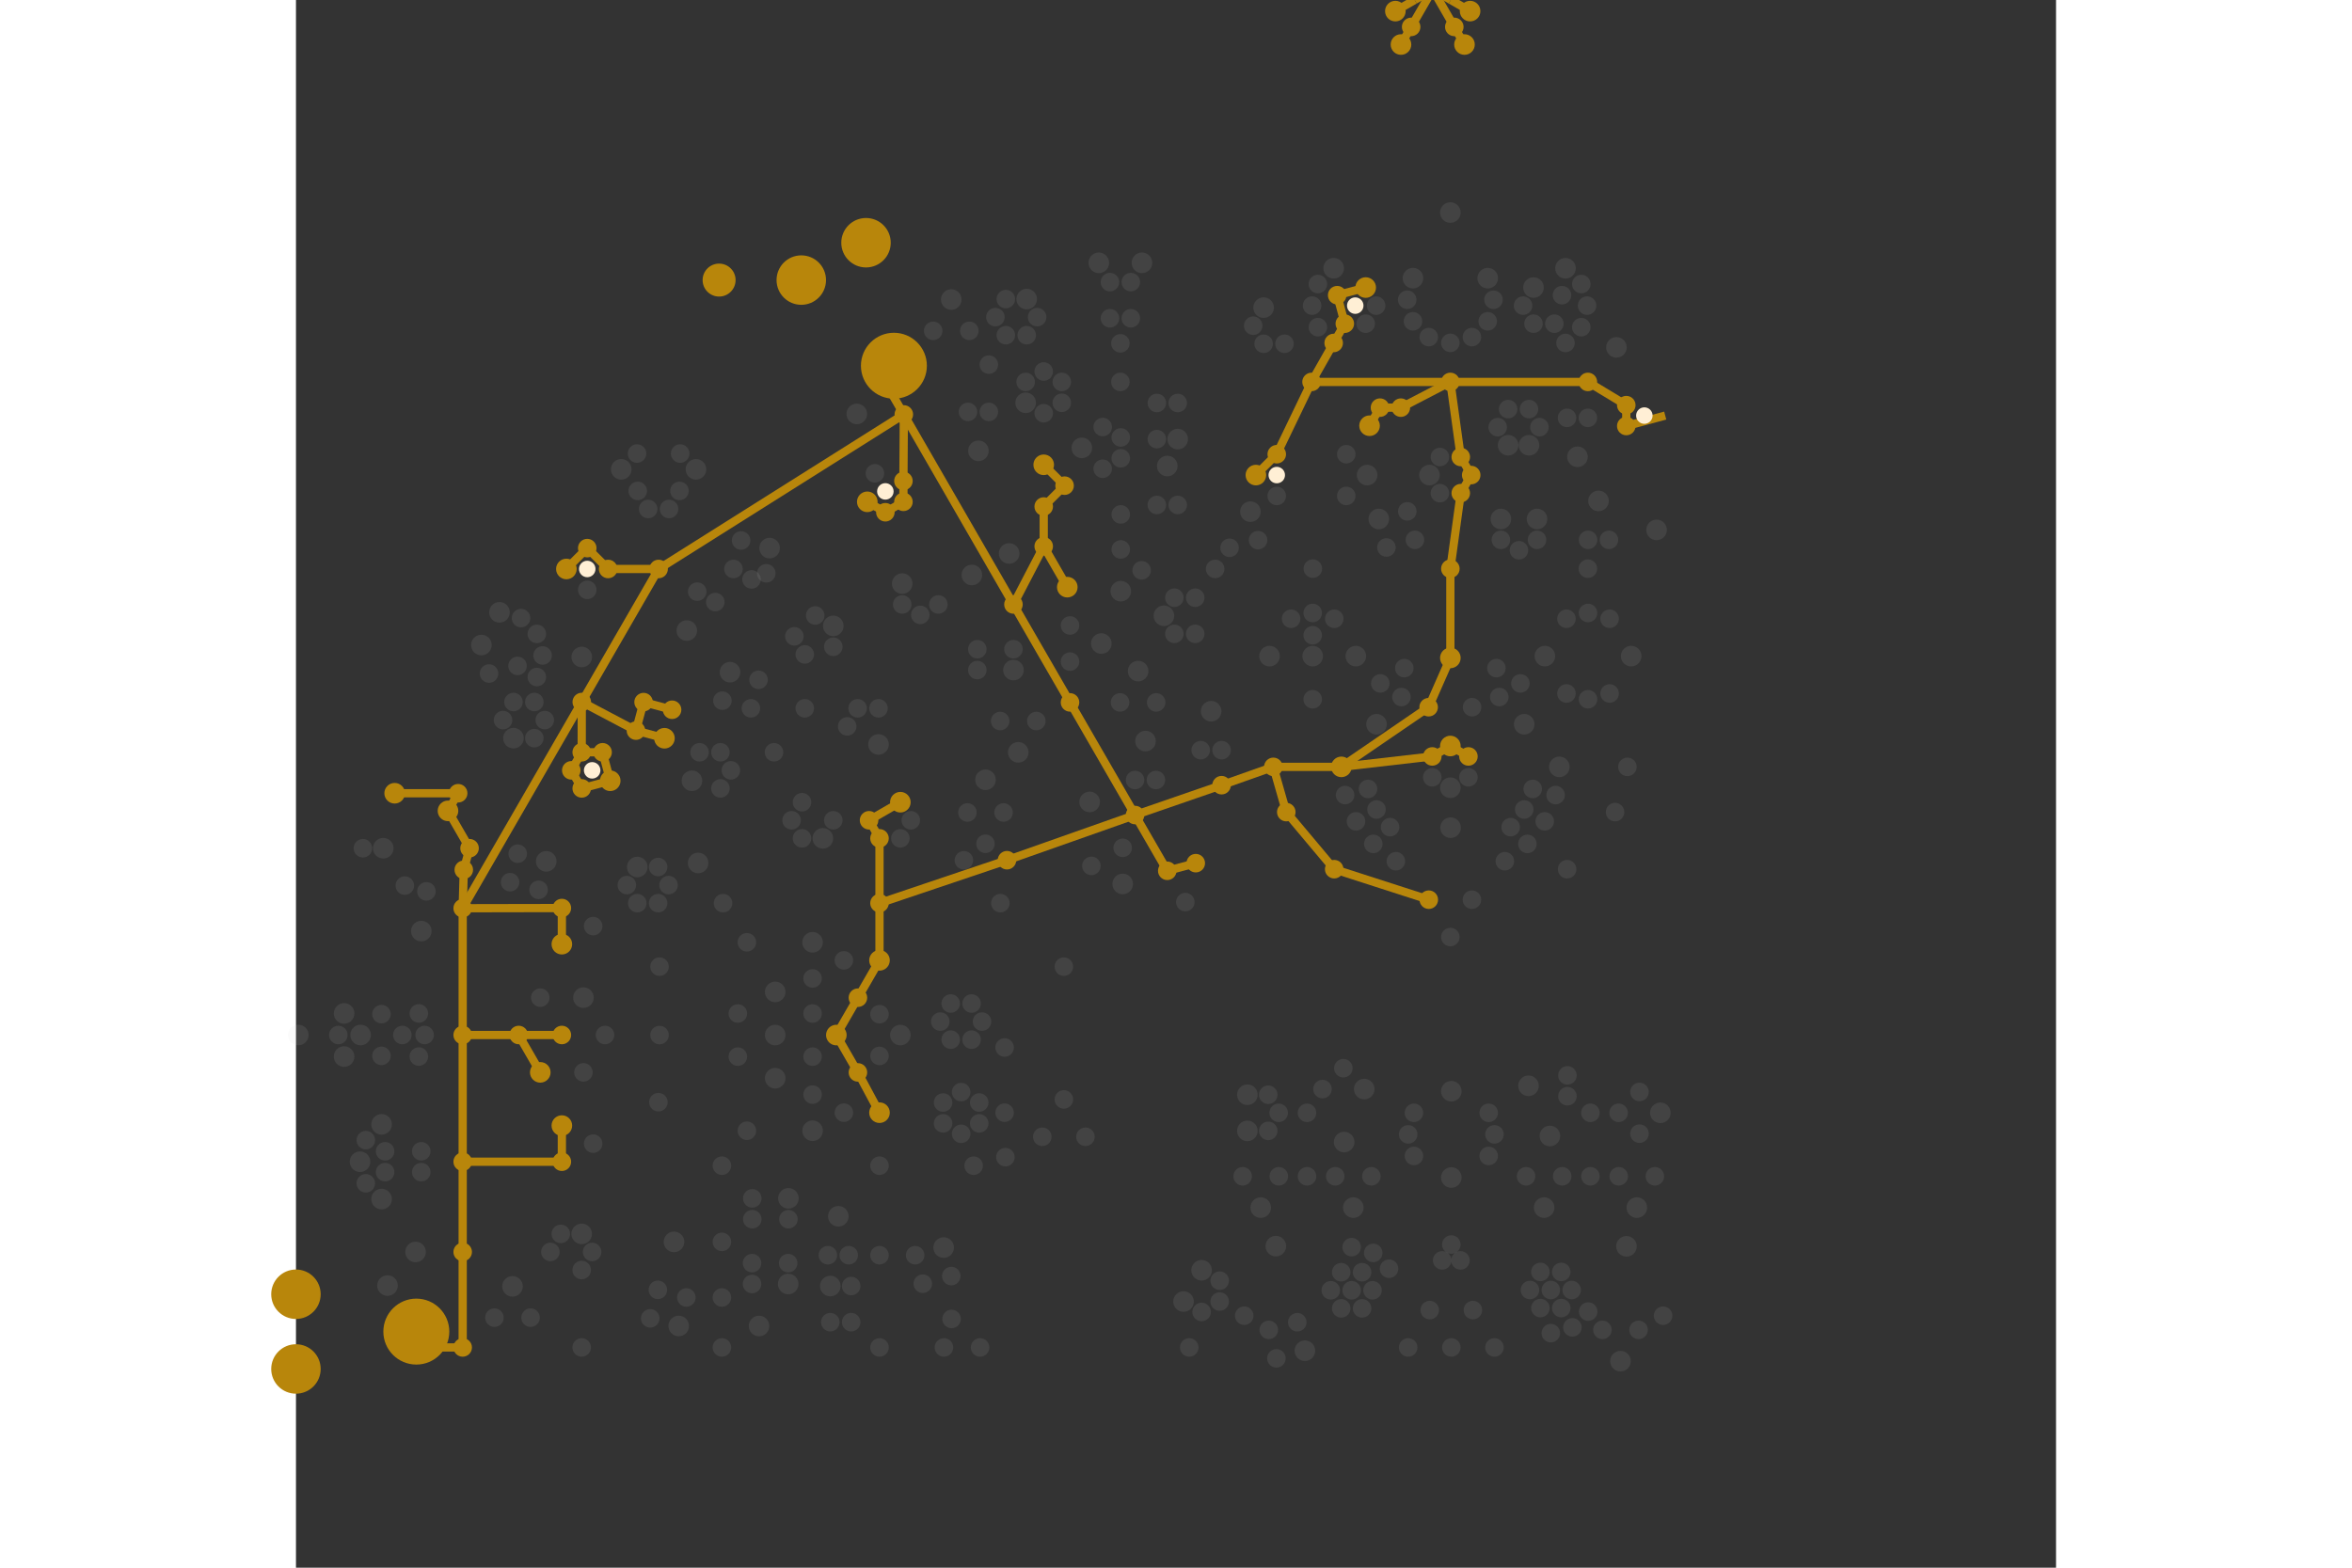 <?xml version="1.0" encoding="utf-8" ?>
<svg baseProfile="full" height="1000" version="1.1" viewBox="3034,1544,13664,12173" width="1500"
     xmlns="http://www.w3.org/2000/svg"
><rect x="3034" y="1544" width="13664" height="12173" fill="#333333" stroke="none"/><defs /><line stroke="darkgoldenrod" stroke-width="64" x1="12157.825" x2="12076.825" y1="5232.93" y2="5373.226" /><line stroke="darkgoldenrod" stroke-width="64" x1="11718.829" x2="11569.006" y1="1543.8" y2="1630.3" /><line stroke="darkgoldenrod" stroke-width="64" x1="9548.17" x2="9043.23" y1="7872.72" y2="6998.12" /><line stroke="darkgoldenrod" stroke-width="64" x1="7752.95" x2="7604.94" y1="4762.08" y2="4506.94" /><line stroke="darkgoldenrod" stroke-width="64" x1="11691.625" x2="11612.625" y1="1752.919" y2="1889.751" /><line stroke="darkgoldenrod" stroke-width="64" x1="5252.77" x2="4328.29" y1="6995.12" y2="8596.4" /><line stroke="darkgoldenrod" stroke-width="64" x1="11094.135" x2="10722.155" y1="8293.177" y2="7849.869" /><line stroke="darkgoldenrod" stroke-width="64" x1="8839.04" x2="9001.04" y1="5477.12" y2="5315.12" /><line stroke="darkgoldenrod" stroke-width="64" x1="11611.595" x2="11449.595" y1="4709.354" y2="4709.354" /><line stroke="darkgoldenrod" stroke-width="64" x1="5098.17" x2="5098.17" y1="8875.476" y2="8594.884" /><line stroke="darkgoldenrod" stroke-width="64" x1="11859.125" x2="12026.625" y1="1462.8" y2="1752.919" /><line stroke="darkgoldenrod" stroke-width="64" x1="7396.6" x2="7564.1" y1="9291.051" y2="9001.12" /><line stroke="darkgoldenrod" stroke-width="64" x1="7609.65" x2="7469.354" y1="5521.6" y2="5440.6" /><line stroke="darkgoldenrod" stroke-width="64" x1="5414.4" x2="5473.696" y1="7385.364" y2="7606.66" /><line stroke="darkgoldenrod" stroke-width="64" x1="7564.1" x2="7564.1" y1="9001.12" y2="8556.96" /><line stroke="darkgoldenrod" stroke-width="64" x1="4328.29" x2="4328.29" y1="9580.7" y2="10564.69" /><line stroke="darkgoldenrod" stroke-width="64" x1="11176.625" x2="11090.125" y1="4057.376" y2="4207.199" /><line stroke="darkgoldenrod" stroke-width="64" x1="4328.29" x2="4328.29" y1="11265.375" y2="10564.69" /><line stroke="darkgoldenrod" stroke-width="64" x1="7396.6" x2="7229.1" y1="9291.051" y2="9581.17" /><line stroke="darkgoldenrod" stroke-width="64" x1="10648.22" x2="10918.29" y1="5070.93" y2="4509.7" /><line stroke="darkgoldenrod" stroke-width="64" x1="11855.649" x2="11995.945" y1="7417.69" y2="7336.69" /><line stroke="darkgoldenrod" stroke-width="64" x1="13361.724" x2="13063.6" y1="4689.93" y2="4509.7" /><line stroke="darkgoldenrod" stroke-width="64" x1="4328.29" x2="4336.779" y1="8596.4" y2="8297.92" /><line stroke="darkgoldenrod" stroke-width="64" x1="13361.724" x2="13664.02" y1="4851.93" y2="4770.93" /><line stroke="darkgoldenrod" stroke-width="64" x1="4336.779" x2="4381.66" y1="8297.92" y2="8130.42" /><line stroke="darkgoldenrod" stroke-width="64" x1="10219.84" x2="9548.17" y1="7640.89" y2="7872.72" /><line stroke="darkgoldenrod" stroke-width="64" x1="5133.29" x2="5295.29" y1="5962.06" y2="5800.06" /><line stroke="darkgoldenrod" stroke-width="64" x1="9798.174" x2="9548.17" y1="8305.73" y2="7872.72" /><line stroke="darkgoldenrod" stroke-width="64" x1="11117.329" x2="11338.625" y1="3836.08" y2="3776.784" /><line stroke="darkgoldenrod" stroke-width="64" x1="5295.29" x2="5457.29" y1="5800.06" y2="5962.06" /><line stroke="darkgoldenrod" stroke-width="64" x1="11149.945" x2="11855.649" y1="7498.69" y2="7417.69" /><line stroke="darkgoldenrod" stroke-width="64" x1="5098.17" x2="5098.17" y1="10564.696" y2="10284.104" /><line stroke="darkgoldenrod" stroke-width="64" x1="12076.825" x2="12157.825" y1="5092.634" y2="5232.93" /><line stroke="darkgoldenrod" stroke-width="64" x1="11995.945" x2="11611.595" y1="4509.7" y2="4709.354" /><line stroke="darkgoldenrod" stroke-width="64" x1="5098.17" x2="4763.17" y1="9580.7" y2="9580.7" /><line stroke="darkgoldenrod" stroke-width="64" x1="9001.04" x2="8839.04" y1="5315.12" y2="5153.12" /><line stroke="darkgoldenrod" stroke-width="64" x1="9798.174" x2="10019.47" y1="8305.73" y2="8246.434" /><line stroke="darkgoldenrod" stroke-width="64" x1="12076.825" x2="11995.945" y1="5092.634" y2="4509.7" /><line stroke="darkgoldenrod" stroke-width="64" x1="7533.926" x2="7675.954" y1="4383.94" y2="4383.94" /><line stroke="darkgoldenrod" stroke-width="64" x1="7752.95" x2="5849.23" y1="4762.08" y2="5962.06" /><line stroke="darkgoldenrod" stroke-width="64" x1="7564.1" x2="7564.1" y1="8053.686" y2="8556.96" /><line stroke="darkgoldenrod" stroke-width="64" x1="10219.84" x2="10621.66" y1="7640.89" y2="7498.69" /><line stroke="darkgoldenrod" stroke-width="64" x1="9022.04" x2="8839.038" y1="6103.19" y2="5786.228" /><line stroke="darkgoldenrod" stroke-width="64" x1="5457.29" x2="5849.23" y1="5962.06" y2="5962.06" /><line stroke="darkgoldenrod" stroke-width="64" x1="11859.125" x2="11718.829" y1="1462.8" y2="1543.8" /><line stroke="darkgoldenrod" stroke-width="64" x1="11176.625" x2="11117.329" y1="4057.376" y2="3836.08" /><line stroke="darkgoldenrod" stroke-width="64" x1="12026.625" x2="12105.625" y1="1752.919" y2="1889.751" /><line stroke="darkgoldenrod" stroke-width="64" x1="10486.22" x2="10648.22" y1="5232.93" y2="5070.93" /><line stroke="darkgoldenrod" stroke-width="64" x1="11859.125" x2="11691.625" y1="1462.8" y2="1752.919" /><line stroke="darkgoldenrod" stroke-width="64" x1="12149.244" x2="11999.421" y1="1630.3" y2="1543.8" /><line stroke="darkgoldenrod" stroke-width="64" x1="5673.304" x2="5252.77" y1="7217.17" y2="6995.12" /><line stroke="darkgoldenrod" stroke-width="64" x1="4763.17" x2="4328.29" y1="9580.7" y2="9580.7" /><line stroke="darkgoldenrod" stroke-width="64" x1="5252.77" x2="5252.4" y1="6995.12" y2="7385.364" /><line stroke="darkgoldenrod" stroke-width="64" x1="4381.66" x2="4214.16" y1="8130.42" y2="7840.301" /><line stroke="darkgoldenrod" stroke-width="64" x1="7229.1" x2="7396.6" y1="9581.17" y2="9871.289" /><line stroke="darkgoldenrod" stroke-width="64" x1="4039.344" x2="3897.316" y1="12006.815" y2="12006.815" /><line stroke="darkgoldenrod" stroke-width="64" x1="11094.135" x2="11828.445" y1="8293.177" y2="8529.991" /><line stroke="darkgoldenrod" stroke-width="64" x1="11859.125" x2="11999.421" y1="1462.8" y2="1543.8" /><line stroke="darkgoldenrod" stroke-width="64" x1="4328.29" x2="4328.29" y1="9580.7" y2="8596.4" /><line stroke="darkgoldenrod" stroke-width="64" x1="7564.1" x2="7483.1" y1="8053.686" y2="7913.39" /><line stroke="darkgoldenrod" stroke-width="64" x1="7749.946" x2="7609.65" y1="5440.6" y2="5521.6" /><line stroke="darkgoldenrod" stroke-width="64" x1="12136.241" x2="11995.945" y1="7417.69" y2="7336.69" /><line stroke="darkgoldenrod" stroke-width="64" x1="4763.17" x2="4930.67" y1="9580.7" y2="9870.819" /><line stroke="darkgoldenrod" stroke-width="64" x1="8839.038" x2="8839.04" y1="5786.228" y2="5477.12" /><line stroke="darkgoldenrod" stroke-width="64" x1="5098.17" x2="4328.29" y1="10564.696" y2="10564.69" /><line stroke="darkgoldenrod" stroke-width="64" x1="4214.16" x2="4293.16" y1="7840.301" y2="7703.469" /><line stroke="darkgoldenrod" stroke-width="64" x1="7752.95" x2="8604.103" y1="4762.08" y2="6237.534" /><line stroke="darkgoldenrod" stroke-width="64" x1="5473.696" x2="5252.4" y1="7606.66" y2="7665.956" /><line stroke="darkgoldenrod" stroke-width="64" x1="5849.23" x2="5252.77" y1="5962.06" y2="6995.12" /><line stroke="darkgoldenrod" stroke-width="64" x1="7749.946" x2="7749.946" y1="5278.6" y2="5440.6" /><line stroke="darkgoldenrod" stroke-width="64" x1="7564.1" x2="8553.82" y1="8556.96" y2="8223.45" /><line stroke="darkgoldenrod" stroke-width="64" x1="11995.945" x2="11827.329" y1="6652.69" y2="7035.422" /><line stroke="darkgoldenrod" stroke-width="64" x1="11995.945" x2="11995.945" y1="6652.69" y2="5960.06" /><line stroke="darkgoldenrod" stroke-width="64" x1="7396.6" x2="7564.1" y1="9871.289" y2="10183.84" /><line stroke="darkgoldenrod" stroke-width="64" x1="11827.329" x2="11149.945" y1="7035.422" y2="7498.69" /><line stroke="darkgoldenrod" stroke-width="64" x1="5673.304" x2="5894.6" y1="7217.17" y2="7276.466" /><line stroke="darkgoldenrod" stroke-width="64" x1="4293.16" x2="3800.16" y1="7703.469" y2="7703.469" /><line stroke="darkgoldenrod" stroke-width="64" x1="5252.4" x2="5171.4" y1="7665.956" y2="7525.66" /><line stroke="darkgoldenrod" stroke-width="64" x1="7483.1" x2="7726.1" y1="7913.39" y2="7773.094" /><line stroke="darkgoldenrod" stroke-width="64" x1="5732.6" x2="5673.304" y1="6995.874" y2="7217.17" /><line stroke="darkgoldenrod" stroke-width="64" x1="5953.896" x2="5732.6" y1="7055.17" y2="6995.874" /><line stroke="darkgoldenrod" stroke-width="64" x1="11449.595" x2="11368.595" y1="4709.354" y2="4849.65" /><line stroke="darkgoldenrod" stroke-width="64" x1="5252.4" x2="5414.4" y1="7385.364" y2="7385.364" /><line stroke="darkgoldenrod" stroke-width="64" x1="9043.23" x2="8604.103" y1="6998.12" y2="6237.534" /><line stroke="darkgoldenrod" stroke-width="64" x1="5171.4" x2="5252.4" y1="7525.66" y2="7385.364" /><line stroke="darkgoldenrod" stroke-width="64" x1="13361.724" x2="13361.724" y1="4851.93" y2="4689.93" /><line stroke="darkgoldenrod" stroke-width="64" x1="4328.29" x2="4039.344" y1="12006.815" y2="12006.815" /><line stroke="darkgoldenrod" stroke-width="64" x1="12076.825" x2="11995.945" y1="5373.226" y2="5960.06" /><line stroke="darkgoldenrod" stroke-width="64" x1="11995.945" x2="13063.6" y1="4509.7" y2="4509.7" /><line stroke="darkgoldenrod" stroke-width="64" x1="11995.945" x2="10918.29" y1="4509.7" y2="4509.7" /><line stroke="darkgoldenrod" stroke-width="64" x1="10621.66" x2="11149.945" y1="7498.69" y2="7498.69" /><line stroke="darkgoldenrod" stroke-width="64" x1="5098.17" x2="4328.29" y1="8594.884" y2="8596.4" /><line stroke="darkgoldenrod" stroke-width="64" x1="11090.125" x2="10918.29" y1="4207.199" y2="4509.7" /><line stroke="darkgoldenrod" stroke-width="64" x1="8553.82" x2="9548.17" y1="8223.45" y2="7872.72" /><line stroke="darkgoldenrod" stroke-width="64" x1="7604.94" x2="7533.926" y1="4506.94" y2="4383.94" /><line stroke="darkgoldenrod" stroke-width="64" x1="7752.95" x2="7749.946" y1="4762.08" y2="5278.6" /><line stroke="darkgoldenrod" stroke-width="64" x1="8604.103" x2="8839.038" y1="6237.534" y2="5786.228" /><line stroke="darkgoldenrod" stroke-width="64" x1="4328.29" x2="4328.29" y1="11265.375" y2="12006.815" /><line stroke="darkgoldenrod" stroke-width="64" x1="10621.66" x2="10722.155" y1="7498.69" y2="7849.869" /><line stroke="darkgoldenrod" stroke-width="64" x1="3897.316" x2="3968.33" y1="12006.815" y2="11883.815" /><circle cx="9437.246" cy="5102.72" fill="lightgrey" opacity="0.1" r="72" /><circle cx="8035.99" cy="9476.56" fill="lightgrey" opacity="0.1" r="72" /><circle cx="8387.0" cy="8095.89" fill="lightgrey" opacity="0.1" r="72" /><circle cx="11422.636" cy="7829.69" fill="lightgrey" opacity="0.1" r="72" /><circle cx="6565.81" cy="7044.016" fill="lightgrey" opacity="0.1" r="72" /><circle cx="12694.925" cy="11701.111" fill="lightgrey" opacity="0.1" r="72" /><circle cx="11242.395" cy="10920.86" fill="lightgrey" opacity="0.1" r="80" /><circle cx="10928.29" cy="5959.33" fill="lightgrey" opacity="0.1" r="72" /><circle cx="7396.6" cy="9291.051" fill="darkgoldenrod" opacity="1" r="72" /><circle cx="11452.147" cy="6850.616" fill="lightgrey" opacity="0.1" r="72" /><circle cx="6574.644" cy="11514.185" fill="lightgrey" opacity="0.1" r="72" /><circle cx="7807.1" cy="7913.39" fill="lightgrey" opacity="0.1" r="72" /><circle cx="6685.261" cy="5995.611" fill="lightgrey" opacity="0.1" r="72" /><circle cx="6857.036" cy="11011.08" fill="lightgrey" opacity="0.1" r="72" /><circle cx="11527.84" cy="7966.795" fill="lightgrey" opacity="0.1" r="72" /><circle cx="11835.935" cy="11716.696" fill="lightgrey" opacity="0.1" r="72" /><circle cx="12136.241" cy="7417.69" fill="darkgoldenrod" opacity="1" r="72" /><circle cx="12583.619" cy="10677.86" fill="lightgrey" opacity="0.1" r="72" /><circle cx="11449.595" cy="4709.354" fill="darkgoldenrod" opacity="1" r="72" /><circle cx="7564.1" cy="11290.645" fill="lightgrey" opacity="0.1" r="72" /><circle cx="7344.21" cy="11810.651" fill="lightgrey" opacity="0.1" r="72" /><circle cx="12901.655" cy="4788.654" fill="lightgrey" opacity="0.1" r="72" /><circle cx="8246.704" cy="7852.89" fill="lightgrey" opacity="0.1" r="72" /><circle cx="12003.435" cy="10017.36" fill="lightgrey" opacity="0.1" r="80" /><circle cx="5784.174" cy="11780.825" fill="lightgrey" opacity="0.1" r="72" /><circle cx="12775.925" cy="11895.815" fill="lightgrey" opacity="0.1" r="72" /><circle cx="3800.16" cy="7703.469" fill="darkgoldenrod" opacity="1" r="80" /><circle cx="10927.16" cy="6973.71" fill="lightgrey" opacity="0.1" r="72" /><circle cx="8787.91" cy="4006.56" fill="lightgrey" opacity="0.1" r="72" /><circle cx="9717.3" cy="4953.706" fill="lightgrey" opacity="0.1" r="72" /><circle cx="4884.49" cy="6995.134" fill="lightgrey" opacity="0.1" r="72" /><circle cx="11995.945" cy="4509.7" fill="darkgoldenrod" opacity="1" r="72" /><circle cx="10621.66" cy="7498.69" fill="darkgoldenrod" opacity="1" r="72" /><circle cx="13232.23" cy="6928.829" fill="lightgrey" opacity="0.1" r="72" /><circle cx="8278.99" cy="9616.856" fill="lightgrey" opacity="0.1" r="72" /><circle cx="5457.29" cy="5962.06" fill="darkgoldenrod" opacity="1" r="72" /><circle cx="8641.3" cy="7385.83" fill="lightgrey" opacity="0.1" r="80" /><circle cx="7880.81" cy="6318.52" fill="lightgrey" opacity="0.1" r="72" /><circle cx="4948.79" cy="6633.69" fill="lightgrey" opacity="0.1" r="72" /><circle cx="8570.57" cy="5841.67" fill="lightgrey" opacity="0.1" r="80" /><circle cx="8413.05" cy="4742.304" fill="lightgrey" opacity="0.1" r="72" /><circle cx="11519.794" cy="11395.505" fill="lightgrey" opacity="0.1" r="72" /><circle cx="9712.266" cy="6998.12" fill="lightgrey" opacity="0.1" r="72" /><circle cx="3052.23" cy="9580.7" fill="lightgrey" opacity="0.1" r="80" /><circle cx="5673.304" cy="7217.17" fill="darkgoldenrod" opacity="1" r="72" /><circle cx="5295.29" cy="5800.06" fill="darkgoldenrod" opacity="1" r="72" /><circle cx="5252.4" cy="7385.364" fill="darkgoldenrod" opacity="1" r="72" /><circle cx="12889.845" cy="4207.199" fill="lightgrey" opacity="0.1" r="72" /><circle cx="11148.675" cy="11422.709" fill="lightgrey" opacity="0.1" r="72" /><circle cx="11229.675" cy="11563.005" fill="lightgrey" opacity="0.1" r="72" /><circle cx="7726.1" cy="9581.17" fill="lightgrey" opacity="0.1" r="80" /><circle cx="5295.29" cy="6124.06" fill="lightgrey" opacity="0.1" r="72" /><circle cx="7344.21" cy="11530.059" fill="lightgrey" opacity="0.1" r="72" /><circle cx="5098.17" cy="10564.696" fill="darkgoldenrod" opacity="1" r="72" /><circle cx="6745.11" cy="7385.361" fill="lightgrey" opacity="0.1" r="72" /><circle cx="7469.354" cy="5440.6" fill="darkgoldenrod" opacity="1" r="80" /><circle cx="12569.254" cy="7829.69" fill="lightgrey" opacity="0.1" r="72" /><circle cx="6107.974" cy="7606.66" fill="lightgrey" opacity="0.1" r="80" /><circle cx="3987.899" cy="9413.2" fill="lightgrey" opacity="0.1" r="72" /><circle cx="7556.29" cy="7044.014" fill="lightgrey" opacity="0.1" r="72" /><circle cx="7182.21" cy="11810.651" fill="lightgrey" opacity="0.1" r="72" /><circle cx="8251.05" cy="4742.304" fill="lightgrey" opacity="0.1" r="72" /><circle cx="6064.766" cy="11618.825" fill="lightgrey" opacity="0.1" r="72" /><circle cx="9798.174" cy="8305.73" fill="darkgoldenrod" opacity="1" r="72" /><circle cx="5849.23" cy="5962.06" fill="darkgoldenrod" opacity="1" r="72" /><circle cx="13064.73" cy="6973.71" fill="lightgrey" opacity="0.1" r="72" /><circle cx="9798.3" cy="5162.69" fill="lightgrey" opacity="0.1" r="80" /><circle cx="13583.806" cy="10677.86" fill="lightgrey" opacity="0.1" r="72" /><circle cx="11102.099" cy="10677.86" fill="lightgrey" opacity="0.1" r="72" /><circle cx="10138.84" cy="7066.58" fill="lightgrey" opacity="0.1" r="80" /><circle cx="6489.71" cy="5740.764" fill="lightgrey" opacity="0.1" r="72" /><circle cx="11440.259" cy="5573.87" fill="lightgrey" opacity="0.1" r="80" /><circle cx="10169.907" cy="5961.44" fill="lightgrey" opacity="0.1" r="72" /><circle cx="11995.945" cy="7660.69" fill="lightgrey" opacity="0.1" r="80" /><circle cx="3697.78" cy="9742.7" fill="lightgrey" opacity="0.1" r="72" /><circle cx="11914.825" cy="5373.226" fill="lightgrey" opacity="0.1" r="72" /><circle cx="11338.625" cy="4057.376" fill="lightgrey" opacity="0.1" r="72" /><circle cx="12003.435" cy="11207.815" fill="lightgrey" opacity="0.1" r="72" /><circle cx="12889.845" cy="3626.961" fill="lightgrey" opacity="0.1" r="80" /><circle cx="13370.46" cy="7498.69" fill="lightgrey" opacity="0.1" r="72" /><circle cx="8527.296" cy="7852.89" fill="lightgrey" opacity="0.1" r="72" /><circle cx="10546.29" cy="3932.724" fill="lightgrey" opacity="0.1" r="80" /><circle cx="8116.99" cy="9616.856" fill="lightgrey" opacity="0.1" r="72" /><circle cx="5732.6" cy="6995.874" fill="darkgoldenrod" opacity="1" r="72" /><circle cx="5414.4" cy="7385.364" fill="darkgoldenrod" opacity="1" r="72" /><circle cx="10443.83" cy="5516.974" fill="lightgrey" opacity="0.1" r="80" /><circle cx="6881.49" cy="7913.39" fill="lightgrey" opacity="0.1" r="72" /><circle cx="12594.157" cy="8096.902" fill="lightgrey" opacity="0.1" r="72" /><circle cx="5341.17" cy="10424.4" fill="lightgrey" opacity="0.1" r="72" /><circle cx="12668.851" cy="5573.87" fill="lightgrey" opacity="0.1" r="80" /><circle cx="10883.091" cy="10184.86" fill="lightgrey" opacity="0.1" r="72" /><circle cx="7325.49" cy="11290.641" fill="lightgrey" opacity="0.1" r="72" /><circle cx="5856.47" cy="9049.96" fill="lightgrey" opacity="0.1" r="72" /><circle cx="10420.09" cy="10325.156" fill="lightgrey" opacity="0.1" r="80" /><circle cx="10967.506" cy="3749.58" fill="lightgrey" opacity="0.1" r="72" /><circle cx="7483.1" cy="7913.39" fill="darkgoldenrod" opacity="1" r="72" /><circle cx="3362.78" cy="9580.7" fill="lightgrey" opacity="0.1" r="72" /><circle cx="5843.47" cy="11559.529" fill="lightgrey" opacity="0.1" r="72" /><circle cx="11855.649" cy="7579.69" fill="lightgrey" opacity="0.1" r="72" /><circle cx="4722.49" cy="6995.134" fill="lightgrey" opacity="0.1" r="72" /><circle cx="11149.945" cy="7498.69" fill="darkgoldenrod" opacity="1" r="80" /><circle cx="13063.6" cy="5959.64" fill="lightgrey" opacity="0.1" r="72" /><circle cx="12285.944" cy="3703.9" fill="lightgrey" opacity="0.1" r="80" /><circle cx="12136.241" cy="7579.69" fill="lightgrey" opacity="0.1" r="72" /><circle cx="12694.925" cy="11420.519" fill="lightgrey" opacity="0.1" r="72" /><circle cx="4930.67" cy="9870.819" fill="darkgoldenrod" opacity="1" r="80" /><circle cx="8387.0" cy="7598.89" fill="lightgrey" opacity="0.1" r="80" /><circle cx="11338.625" cy="3776.784" fill="darkgoldenrod" opacity="1" r="80" /><circle cx="7749.946" cy="5278.6" fill="darkgoldenrod" opacity="1" r="72" /><circle cx="8604.106" cy="6585.12" fill="lightgrey" opacity="0.1" r="72" /><circle cx="9717.3" cy="5464.986" fill="lightgrey" opacity="0.1" r="72" /><circle cx="12862.641" cy="3836.08" fill="lightgrey" opacity="0.1" r="72" /><circle cx="6464.381" cy="9748.67" fill="lightgrey" opacity="0.1" r="72" /><circle cx="11691.625" cy="1752.919" fill="darkgoldenrod" opacity="1" r="72" /><circle cx="10465.29" cy="4073.02" fill="lightgrey" opacity="0.1" r="72" /><circle cx="10927.16" cy="6303.71" fill="lightgrey" opacity="0.1" r="72" /><circle cx="10708.29" cy="4213.316" fill="lightgrey" opacity="0.1" r="72" /><circle cx="12528.555" cy="5816.87" fill="lightgrey" opacity="0.1" r="72" /><circle cx="8553.82" cy="8223.45" fill="darkgoldenrod" opacity="1" r="72" /><circle cx="3535.78" cy="9580.7" fill="lightgrey" opacity="0.1" r="80" /><circle cx="11382.691" cy="10677.86" fill="lightgrey" opacity="0.1" r="72" /><circle cx="12338.435" cy="10352.36" fill="lightgrey" opacity="0.1" r="72" /><circle cx="11176.625" cy="4057.376" fill="darkgoldenrod" opacity="1" r="72" /><circle cx="6903.12" cy="6485.06" fill="lightgrey" opacity="0.1" r="72" /><circle cx="13232.23" cy="6348.591" fill="lightgrey" opacity="0.1" r="72" /><circle cx="9437.25" cy="5538.44" fill="lightgrey" opacity="0.1" r="72" /><circle cx="10967.506" cy="4084.58" fill="lightgrey" opacity="0.1" r="72" /><circle cx="5953.896" cy="7055.17" fill="darkgoldenrod" opacity="1" r="72" /><circle cx="8995.47" cy="9049.96" fill="lightgrey" opacity="0.1" r="72" /><circle cx="12293.554" cy="10519.86" fill="lightgrey" opacity="0.1" r="72" /><circle cx="11668.435" cy="10352.36" fill="lightgrey" opacity="0.1" r="72" /><circle cx="3407.661" cy="9413.2" fill="lightgrey" opacity="0.1" r="80" /><circle cx="10648.22" cy="5070.93" fill="darkgoldenrod" opacity="1" r="72" /><circle cx="3711.66" cy="8130.42" fill="lightgrey" opacity="0.1" r="80" /><circle cx="5847.77" cy="10102.43" fill="lightgrey" opacity="0.1" r="72" /><circle cx="10057.84" cy="7368.876" fill="lightgrey" opacity="0.1" r="72" /><circle cx="12076.825" cy="5092.634" fill="darkgoldenrod" opacity="1" r="72" /><circle cx="12338.435" cy="12006.815" fill="lightgrey" opacity="0.1" r="72" /><circle cx="13361.724" cy="4689.93" fill="darkgoldenrod" opacity="1" r="72" /><circle cx="7287.56" cy="9001.12" fill="lightgrey" opacity="0.1" r="72" /><circle cx="12982.655" cy="5090.95" fill="lightgrey" opacity="0.1" r="80" /><circle cx="8064.434" cy="12006.815" fill="lightgrey" opacity="0.1" r="72" /><circle cx="7564.1" cy="9743.17" fill="lightgrey" opacity="0.1" r="72" /><circle cx="6340.77" cy="11187.155" fill="lightgrey" opacity="0.1" r="72" /><circle cx="12569.254" cy="7167.69" fill="lightgrey" opacity="0.1" r="80" /><circle cx="6011.23" cy="5355.89" fill="lightgrey" opacity="0.1" r="72" /><circle cx="5602.56" cy="8416.66" fill="lightgrey" opacity="0.1" r="72" /><circle cx="11995.945" cy="3194.42" fill="lightgrey" opacity="0.1" r="80" /><circle cx="3576.171" cy="10732.19" fill="lightgrey" opacity="0.1" r="72" /><circle cx="10395.641" cy="11760.315" fill="lightgrey" opacity="0.1" r="72" /><circle cx="11616.237" cy="6956.411" fill="lightgrey" opacity="0.1" r="72" /><circle cx="10546.29" cy="4213.316" fill="lightgrey" opacity="0.1" r="72" /><circle cx="8057.694" cy="10266.98" fill="lightgrey" opacity="0.1" r="72" /><circle cx="8535.42" cy="10183.84" fill="lightgrey" opacity="0.1" r="72" /><circle cx="8706.91" cy="4146.856" fill="lightgrey" opacity="0.1" r="72" /><circle cx="9853.16" cy="6185.124" fill="lightgrey" opacity="0.1" r="72" /><circle cx="11263.288" cy="7921.69" fill="lightgrey" opacity="0.1" r="72" /><circle cx="7564.1" cy="8556.96" fill="darkgoldenrod" opacity="1" r="72" /><circle cx="9209.21" cy="8267.53" fill="lightgrey" opacity="0.1" r="72" /><circle cx="13302.21" cy="10184.86" fill="lightgrey" opacity="0.1" r="72" /><circle cx="13083.219" cy="10677.86" fill="lightgrey" opacity="0.1" r="72" /><circle cx="12388.259" cy="5573.87" fill="lightgrey" opacity="0.1" r="80" /><circle cx="11003.235" cy="10000.56" fill="lightgrey" opacity="0.1" r="72" /><circle cx="4781.29" cy="6343.571" fill="lightgrey" opacity="0.1" r="72" /><circle cx="13596.8" cy="5658.6" fill="lightgrey" opacity="0.1" r="80" /><circle cx="10922.625" cy="3917.08" fill="lightgrey" opacity="0.1" r="72" /><circle cx="8323.514" cy="6747.12" fill="lightgrey" opacity="0.1" r="72" /><circle cx="11356.502" cy="7670.028" fill="lightgrey" opacity="0.1" r="72" /><circle cx="3725.994" cy="10645.69" fill="lightgrey" opacity="0.1" r="72" /><circle cx="4214.16" cy="7840.301" fill="darkgoldenrod" opacity="1" r="80" /><circle cx="13176.394" cy="11870.315" fill="lightgrey" opacity="0.1" r="72" /><circle cx="12464.05" cy="7966.795" fill="lightgrey" opacity="0.1" r="72" /><circle cx="13063.6" cy="4509.7" fill="darkgoldenrod" opacity="1" r="72" /><circle cx="10205.116" cy="11488.315" fill="lightgrey" opacity="0.1" r="72" /><circle cx="11995.945" cy="5960.06" fill="darkgoldenrod" opacity="1" r="72" /><circle cx="5926.56" cy="8416.66" fill="lightgrey" opacity="0.1" r="72" /><circle cx="4007.06" cy="8773.9" fill="lightgrey" opacity="0.1" r="80" /><circle cx="8706.91" cy="3866.264" fill="lightgrey" opacity="0.1" r="80" /><circle cx="6329.27" cy="7385.364" fill="lightgrey" opacity="0.1" r="72" /><circle cx="8261.546" cy="4112.83" fill="lightgrey" opacity="0.1" r="72" /><circle cx="10015.16" cy="6465.716" fill="lightgrey" opacity="0.1" r="72" /><circle cx="8827.97" cy="10370.99" fill="lightgrey" opacity="0.1" r="72" /><circle cx="4903.909" cy="6466.19" fill="lightgrey" opacity="0.1" r="72" /><circle cx="11833.825" cy="5232.93" fill="lightgrey" opacity="0.1" r="80" /><circle cx="6855.236" cy="11514.185" fill="lightgrey" opacity="0.1" r="80" /><circle cx="8698.744" cy="4509.69" fill="lightgrey" opacity="0.1" r="72" /><circle cx="7604.94" cy="4506.94" fill="darkgoldenrod" opacity="1" r="72" /><circle cx="7163.49" cy="11290.641" fill="lightgrey" opacity="0.1" r="72" /><circle cx="12375.653" cy="6956.411" fill="lightgrey" opacity="0.1" r="72" /><circle cx="6464.381" cy="9413.67" fill="lightgrey" opacity="0.1" r="72" /><circle cx="9452.21" cy="8407.826" fill="lightgrey" opacity="0.1" r="80" /><circle cx="5683.56" cy="8276.364" fill="lightgrey" opacity="0.1" r="80" /><circle cx="7182.21" cy="11530.059" fill="lightgrey" opacity="0.1" r="80" /><circle cx="12641.345" cy="3776.784" fill="lightgrey" opacity="0.1" r="80" /><circle cx="13626.21" cy="10184.86" fill="lightgrey" opacity="0.1" r="80" /><circle cx="12902.525" cy="8293.177" fill="lightgrey" opacity="0.1" r="72" /><circle cx="5009.04" cy="11265.375" fill="lightgrey" opacity="0.1" r="72" /><circle cx="11178.772" cy="7717.651" fill="lightgrey" opacity="0.1" r="72" /><circle cx="10486.22" cy="5232.93" fill="darkgoldenrod" opacity="1" r="80" /><circle cx="11327.235" cy="10000.56" fill="lightgrey" opacity="0.1" r="80" /><circle cx="5252.4" cy="7665.956" fill="darkgoldenrod" opacity="1" r="72" /><circle cx="10219.84" cy="7368.876" fill="lightgrey" opacity="0.1" r="72" /><circle cx="9022.04" cy="6103.19" fill="darkgoldenrod" opacity="1" r="80" /><circle cx="13057.345" cy="3917.08" fill="lightgrey" opacity="0.1" r="72" /><circle cx="13064.73" cy="6303.71" fill="lightgrey" opacity="0.1" r="72" /><circle cx="4696.204" cy="8394.21" fill="lightgrey" opacity="0.1" r="72" /><circle cx="11713.316" cy="10184.86" fill="lightgrey" opacity="0.1" r="72" /><circle cx="11932.421" cy="11330.815" fill="lightgrey" opacity="0.1" r="72" /><circle cx="7528.65" cy="5219.304" fill="lightgrey" opacity="0.1" r="72" /><circle cx="7740.514" cy="6075.52" fill="lightgrey" opacity="0.1" r="80" /><circle cx="5687.23" cy="5355.89" fill="lightgrey" opacity="0.1" r="72" /><circle cx="13146.06" cy="5433.58" fill="lightgrey" opacity="0.1" r="80" /><circle cx="4328.29" cy="10564.69" fill="darkgoldenrod" opacity="1" r="72" /><circle cx="7900.21" cy="11511.941" fill="lightgrey" opacity="0.1" r="72" /><circle cx="8501.004" cy="7142.83" fill="lightgrey" opacity="0.1" r="72" /><circle cx="8338.286" cy="10104.98" fill="lightgrey" opacity="0.1" r="72" /><circle cx="9296.95" cy="4859.72" fill="lightgrey" opacity="0.1" r="72" /><circle cx="9571.97" cy="6755.12" fill="lightgrey" opacity="0.1" r="80" /><circle cx="4855.266" cy="11775.465" fill="lightgrey" opacity="0.1" r="72" /><circle cx="8021.106" cy="6237.52" fill="lightgrey" opacity="0.1" r="72" /><circle cx="6403.81" cy="6763.424" fill="lightgrey" opacity="0.1" r="80" /><circle cx="11349.835" cy="5232.93" fill="lightgrey" opacity="0.1" r="80" /><circle cx="12937.925" cy="11560.815" fill="lightgrey" opacity="0.1" r="72" /><circle cx="4532.79" cy="6773.986" fill="lightgrey" opacity="0.1" r="72" /><circle cx="6962.49" cy="7773.094" fill="lightgrey" opacity="0.1" r="72" /><circle cx="13361.724" cy="4851.93" fill="darkgoldenrod" opacity="1" r="72" /><circle cx="12728.602" cy="7921.69" fill="lightgrey" opacity="0.1" r="72" /><circle cx="10582.09" cy="10325.156" fill="lightgrey" opacity="0.1" r="72" /><circle cx="4046.66" cy="8465.42" fill="lightgrey" opacity="0.1" r="72" /><circle cx="10582.09" cy="10044.564" fill="lightgrey" opacity="0.1" r="72" /><circle cx="5171.4" cy="7525.66" fill="darkgoldenrod" opacity="1" r="72" /><circle cx="8839.04" cy="5153.12" fill="darkgoldenrod" opacity="1" r="80" /><circle cx="5098.17" cy="9580.7" fill="darkgoldenrod" opacity="1" r="72" /><circle cx="4328.29" cy="8596.4" fill="darkgoldenrod" opacity="1" r="72" /><circle cx="4381.66" cy="8130.42" fill="darkgoldenrod" opacity="1" r="72" /><circle cx="9266.76" cy="3584.841" fill="lightgrey" opacity="0.1" r="80" /><circle cx="3897.316" cy="12006.815" fill="darkgoldenrod" opacity="1" r="72" /><circle cx="11067.675" cy="11563.005" fill="lightgrey" opacity="0.1" r="72" /><circle cx="7564.1" cy="10183.84" fill="darkgoldenrod" opacity="1" r="80" /><circle cx="10420.09" cy="10044.564" fill="lightgrey" opacity="0.1" r="80" /><circle cx="12105.625" cy="1889.751" fill="darkgoldenrod" opacity="1" r="80" /><circle cx="4903.909" cy="6801.19" fill="lightgrey" opacity="0.1" r="72" /><circle cx="5252.04" cy="11125.079" fill="lightgrey" opacity="0.1" r="80" /><circle cx="12729.73" cy="6638.71" fill="lightgrey" opacity="0.1" r="80" /><circle cx="11995.945" cy="7336.69" fill="darkgoldenrod" opacity="1" r="80" /><circle cx="8062.21" cy="11231.349" fill="lightgrey" opacity="0.1" r="80" /><circle cx="7609.65" cy="5521.6" fill="darkgoldenrod" opacity="1" r="72" /><circle cx="8502.47" cy="8556.96" fill="lightgrey" opacity="0.1" r="72" /><circle cx="4930.67" cy="9290.581" fill="lightgrey" opacity="0.1" r="72" /><circle cx="11995.945" cy="6652.69" fill="darkgoldenrod" opacity="1" r="80" /><circle cx="12841.945" cy="7498.69" fill="lightgrey" opacity="0.1" r="80" /><circle cx="4917.5" cy="8453.506" fill="lightgrey" opacity="0.1" r="72" /><circle cx="12856.925" cy="11701.111" fill="lightgrey" opacity="0.1" r="72" /><circle cx="12904.811" cy="9894.12" fill="lightgrey" opacity="0.1" r="72" /><circle cx="13647.509" cy="11760.315" fill="lightgrey" opacity="0.1" r="72" /><circle cx="9924.524" cy="11650.315" fill="lightgrey" opacity="0.1" r="80" /><circle cx="8338.286" cy="10266.98" fill="lightgrey" opacity="0.1" r="72" /><circle cx="9043.23" cy="6400.724" fill="lightgrey" opacity="0.1" r="72" /><circle cx="5133.29" cy="5962.06" fill="darkgoldenrod" opacity="1" r="80" /><circle cx="4032.78" cy="9580.7" fill="lightgrey" opacity="0.1" r="72" /><circle cx="3879.16" cy="8420.539" fill="lightgrey" opacity="0.1" r="72" /><circle cx="5856.47" cy="9581.17" fill="lightgrey" opacity="0.1" r="72" /><circle cx="4328.29" cy="12006.815" fill="darkgoldenrod" opacity="1" r="72" /><circle cx="9515.26" cy="3734.664" fill="lightgrey" opacity="0.1" r="72" /><circle cx="11187.835" cy="5070.93" fill="lightgrey" opacity="0.1" r="72" /><circle cx="9286.23" cy="6541.02" fill="lightgrey" opacity="0.1" r="80" /><circle cx="10927.16" cy="6638.71" fill="lightgrey" opacity="0.1" r="80" /><circle cx="6754.5" cy="9916.17" fill="lightgrey" opacity="0.1" r="80" /><circle cx="8979.336" cy="4671.69" fill="lightgrey" opacity="0.1" r="72" /><circle cx="3987.899" cy="9748.2" fill="lightgrey" opacity="0.1" r="72" /><circle cx="11117.329" cy="3836.08" fill="darkgoldenrod" opacity="1" r="72" /><circle cx="4884.49" cy="7275.726" fill="lightgrey" opacity="0.1" r="72" /><circle cx="7205.416" cy="6566.06" fill="lightgrey" opacity="0.1" r="72" /><circle cx="8057.694" cy="10104.98" fill="lightgrey" opacity="0.1" r="72" /><circle cx="7287.81" cy="10183.84" fill="lightgrey" opacity="0.1" r="72" /><circle cx="10219.84" cy="7640.89" fill="darkgoldenrod" opacity="1" r="72" /><circle cx="6340.77" cy="10595.43" fill="lightgrey" opacity="0.1" r="72" /><circle cx="12164.561" cy="7035.422" fill="lightgrey" opacity="0.1" r="72" /><circle cx="13274.505" cy="7849.869" fill="lightgrey" opacity="0.1" r="72" /><circle cx="6629.06" cy="11840.315" fill="lightgrey" opacity="0.1" r="80" /><circle cx="10807.46" cy="11811.019" fill="lightgrey" opacity="0.1" r="72" /><circle cx="11995.825" cy="4206.4" fill="lightgrey" opacity="0.1" r="72" /><circle cx="7556.29" cy="7324.606" fill="lightgrey" opacity="0.1" r="80" /><circle cx="10645.46" cy="12091.611" fill="lightgrey" opacity="0.1" r="72" /><circle cx="5473.696" cy="7606.66" fill="darkgoldenrod" opacity="1" r="80" /><circle cx="11572.945" cy="8231.347" fill="lightgrey" opacity="0.1" r="72" /><circle cx="6754.5" cy="9581.17" fill="lightgrey" opacity="0.1" r="80" /><circle cx="10883.091" cy="10677.86" fill="lightgrey" opacity="0.1" r="72" /><circle cx="13363.2" cy="11221.745" fill="lightgrey" opacity="0.1" r="80" /><circle cx="8123.73" cy="11785.519" fill="lightgrey" opacity="0.1" r="72" /><circle cx="8345.026" cy="12006.815" fill="lightgrey" opacity="0.1" r="72" /><circle cx="10648.22" cy="5394.93" fill="lightgrey" opacity="0.1" r="72" /><circle cx="10015.16" cy="6185.124" fill="lightgrey" opacity="0.1" r="72" /><circle cx="9437.246" cy="4940.72" fill="lightgrey" opacity="0.1" r="72" /><circle cx="13464.21" cy="10022.86" fill="lightgrey" opacity="0.1" r="72" /><circle cx="8359.99" cy="9476.56" fill="lightgrey" opacity="0.1" r="72" /><circle cx="9195.57" cy="7770.94" fill="lightgrey" opacity="0.1" r="80" /><circle cx="8544.91" cy="3866.264" fill="lightgrey" opacity="0.1" r="72" /><circle cx="10281.83" cy="5797.566" fill="lightgrey" opacity="0.1" r="72" /><circle cx="4763.17" cy="9580.7" fill="darkgoldenrod" opacity="1" r="72" /><circle cx="5265.67" cy="9290.581" fill="lightgrey" opacity="0.1" r="80" /><circle cx="10205.116" cy="11650.315" fill="lightgrey" opacity="0.1" r="72" /><circle cx="11165.235" cy="9838.56" fill="lightgrey" opacity="0.1" r="72" /><circle cx="5681.73" cy="5065.771" fill="lightgrey" opacity="0.1" r="72" /><circle cx="9001.04" cy="5315.12" fill="darkgoldenrod" opacity="1" r="72" /><circle cx="9431.674" cy="6998.12" fill="lightgrey" opacity="0.1" r="72" /><circle cx="10866.756" cy="12032.315" fill="lightgrey" opacity="0.1" r="80" /><circle cx="10592.16" cy="6638.71" fill="lightgrey" opacity="0.1" r="80" /><circle cx="7564.1" cy="8053.686" fill="darkgoldenrod" opacity="1" r="72" /><circle cx="12904.811" cy="10056.12" fill="lightgrey" opacity="0.1" r="72" /><circle cx="9879.3" cy="4673.114" fill="lightgrey" opacity="0.1" r="72" /><circle cx="12444.375" cy="5001.226" fill="lightgrey" opacity="0.1" r="80" /><circle cx="4293.16" cy="7703.469" fill="darkgoldenrod" opacity="1" r="72" /><circle cx="4039.344" cy="12006.815" fill="darkgoldenrod" opacity="1" r="72" /><circle cx="8295.04" cy="10595.43" fill="lightgrey" opacity="0.1" r="72" /><circle cx="6711.006" cy="5800.06" fill="lightgrey" opacity="0.1" r="80" /><circle cx="9296.95" cy="5183.72" fill="lightgrey" opacity="0.1" r="72" /><circle cx="8535.42" cy="9677.76" fill="lightgrey" opacity="0.1" r="72" /><circle cx="6570.71" cy="6043.06" fill="lightgrey" opacity="0.1" r="72" /><circle cx="4641.49" cy="7135.43" fill="lightgrey" opacity="0.1" r="72" /><circle cx="5098.17" cy="8875.476" fill="darkgoldenrod" opacity="1" r="80" /><circle cx="12606.375" cy="4720.634" fill="lightgrey" opacity="0.1" r="72" /><circle cx="11828.325" cy="4161.519" fill="lightgrey" opacity="0.1" r="72" /><circle cx="12803.345" cy="4057.376" fill="lightgrey" opacity="0.1" r="72" /><circle cx="13012.464" cy="4084.58" fill="lightgrey" opacity="0.1" r="72" /><circle cx="6289.416" cy="6218.99" fill="lightgrey" opacity="0.1" r="72" /><circle cx="10722.155" cy="7849.869" fill="darkgoldenrod" opacity="1" r="72" /><circle cx="10019.47" cy="8246.434" fill="darkgoldenrod" opacity="1" r="72" /><circle cx="7752.95" cy="4762.08" fill="darkgoldenrod" opacity="1" r="72" /><circle cx="11397.733" cy="8096.902" fill="lightgrey" opacity="0.1" r="72" /><circle cx="6857.036" cy="10849.08" fill="lightgrey" opacity="0.1" r="80" /><circle cx="7726.1" cy="7773.094" fill="darkgoldenrod" opacity="1" r="80" /><circle cx="5098.17" cy="10284.104" fill="darkgoldenrod" opacity="1" r="80" /><circle cx="12003.435" cy="10687.36" fill="lightgrey" opacity="0.1" r="80" /><circle cx="6625.106" cy="6822.72" fill="lightgrey" opacity="0.1" r="72" /><circle cx="11368.595" cy="4849.65" fill="darkgoldenrod" opacity="1" r="80" /><circle cx="11094.135" cy="8293.177" fill="darkgoldenrod" opacity="1" r="72" /><circle cx="13066.044" cy="11728.315" fill="lightgrey" opacity="0.1" r="72" /><circle cx="3725.994" cy="10483.69" fill="lightgrey" opacity="0.1" r="72" /><circle cx="11391.675" cy="11563.005" fill="lightgrey" opacity="0.1" r="72" /><circle cx="5433.17" cy="9580.7" fill="lightgrey" opacity="0.1" r="72" /><circle cx="11310.675" cy="11703.301" fill="lightgrey" opacity="0.1" r="72" /><circle cx="11094.66" cy="6348.591" fill="lightgrey" opacity="0.1" r="72" /><circle cx="12606.375" cy="5001.226" fill="lightgrey" opacity="0.1" r="80" /><circle cx="11229.675" cy="11228.005" fill="lightgrey" opacity="0.1" r="72" /><circle cx="7044.81" cy="10324.136" fill="lightgrey" opacity="0.1" r="80" /><circle cx="8323.514" cy="6585.12" fill="lightgrey" opacity="0.1" r="72" /><circle cx="11419.625" cy="3917.08" fill="lightgrey" opacity="0.1" r="72" /><circle cx="12353.48" cy="6731.954" fill="lightgrey" opacity="0.1" r="72" /><circle cx="5090.04" cy="11125.079" fill="lightgrey" opacity="0.1" r="72" /><circle cx="12539.743" cy="6850.616" fill="lightgrey" opacity="0.1" r="72" /><circle cx="5252.04" cy="11405.671" fill="lightgrey" opacity="0.1" r="72" /><circle cx="3553.66" cy="8130.42" fill="lightgrey" opacity="0.1" r="72" /><circle cx="8197.99" cy="10347.98" fill="lightgrey" opacity="0.1" r="72" /><circle cx="9452.21" cy="8127.234" fill="lightgrey" opacity="0.1" r="72" /><circle cx="4613.79" cy="6298.69" fill="lightgrey" opacity="0.1" r="80" /><circle cx="5968.77" cy="11187.155" fill="lightgrey" opacity="0.1" r="80" /><circle cx="7205.416" cy="6404.06" fill="lightgrey" opacity="0.1" r="80" /><circle cx="3531.29" cy="10564.69" fill="lightgrey" opacity="0.1" r="80" /><circle cx="8413.05" cy="4375.253" fill="lightgrey" opacity="0.1" r="72" /><circle cx="8541.54" cy="10529.381" fill="lightgrey" opacity="0.1" r="72" /><circle cx="8121.25" cy="3869.83" fill="lightgrey" opacity="0.1" r="80" /><circle cx="11720.851" cy="5735.87" fill="lightgrey" opacity="0.1" r="72" /><circle cx="13063.655" cy="4788.654" fill="lightgrey" opacity="0.1" r="72" /><circle cx="6344.514" cy="6984.72" fill="lightgrey" opacity="0.1" r="72" /><circle cx="6984.12" cy="7044.019" fill="lightgrey" opacity="0.1" r="72" /><circle cx="5341.17" cy="8735.18" fill="lightgrey" opacity="0.1" r="72" /><circle cx="13012.464" cy="3749.58" fill="lightgrey" opacity="0.1" r="72" /><circle cx="12813.118" cy="7717.651" fill="lightgrey" opacity="0.1" r="72" /><circle cx="12641.345" cy="4057.376" fill="lightgrey" opacity="0.1" r="72" /><circle cx="5265.67" cy="9870.819" fill="lightgrey" opacity="0.1" r="72" /><circle cx="5845.56" cy="8556.956" fill="lightgrey" opacity="0.1" r="72" /><circle cx="3744.63" cy="11526.415" fill="lightgrey" opacity="0.1" r="80" /><circle cx="7044.56" cy="9141.416" fill="lightgrey" opacity="0.1" r="72" /><circle cx="4336.779" cy="8297.92" fill="darkgoldenrod" opacity="1" r="72" /><circle cx="3697.78" cy="9418.7" fill="lightgrey" opacity="0.1" r="72" /><circle cx="7229.1" cy="9581.17" fill="darkgoldenrod" opacity="1" r="80" /><circle cx="6576.444" cy="11011.08" fill="lightgrey" opacity="0.1" r="72" /><circle cx="5252.77" cy="6645.52" fill="lightgrey" opacity="0.1" r="80" /><circle cx="6156.19" cy="8244.98" fill="lightgrey" opacity="0.1" r="80" /><circle cx="7980.954" cy="4112.83" fill="lightgrey" opacity="0.1" r="72" /><circle cx="11499.555" cy="5795.166" fill="lightgrey" opacity="0.1" r="72" /><circle cx="7205.49" cy="7913.39" fill="lightgrey" opacity="0.1" r="72" /><circle cx="11713.316" cy="10519.86" fill="lightgrey" opacity="0.1" r="72" /><circle cx="8604.103" cy="6237.534" fill="darkgoldenrod" opacity="1" r="72" /><circle cx="13399.73" cy="6638.71" fill="lightgrey" opacity="0.1" r="80" /><circle cx="8197.99" cy="10023.98" fill="lightgrey" opacity="0.1" r="72" /><circle cx="4574.674" cy="11775.465" fill="lightgrey" opacity="0.1" r="72" /><circle cx="3698.79" cy="10854.809" fill="lightgrey" opacity="0.1" r="80" /><circle cx="9710.17" cy="7600.716" fill="lightgrey" opacity="0.1" r="72" /><circle cx="12668.851" cy="5735.87" fill="lightgrey" opacity="0.1" r="72" /><circle cx="8219.5" cy="8224.009" fill="lightgrey" opacity="0.1" r="72" /><circle cx="7749.946" cy="5440.6" fill="darkgoldenrod" opacity="1" r="72" /><circle cx="8121.506" cy="11452.645" fill="lightgrey" opacity="0.1" r="72" /><circle cx="7124.49" cy="8053.686" fill="lightgrey" opacity="0.1" r="80" /><circle cx="8463.91" cy="4006.56" fill="lightgrey" opacity="0.1" r="72" /><circle cx="13285.22" cy="4241.35" fill="lightgrey" opacity="0.1" r="80" /><circle cx="9879.3" cy="5464.986" fill="lightgrey" opacity="0.1" r="72" /><circle cx="10918.29" cy="4509.7" fill="darkgoldenrod" opacity="1" r="72" /><circle cx="4328.29" cy="11265.375" fill="darkgoldenrod" opacity="1" r="72" /><circle cx="3407.661" cy="9748.2" fill="lightgrey" opacity="0.1" r="80" /><circle cx="9353.26" cy="3734.664" fill="lightgrey" opacity="0.1" r="72" /><circle cx="7564.1" cy="9419.17" fill="lightgrey" opacity="0.1" r="72" /><circle cx="9772.16" cy="6325.42" fill="lightgrey" opacity="0.1" r="80" /><circle cx="11638.41" cy="6731.954" fill="lightgrey" opacity="0.1" r="72" /><circle cx="12723.915" cy="10920.86" fill="lightgrey" opacity="0.1" r="80" /><circle cx="7044.619" cy="9413.67" fill="lightgrey" opacity="0.1" r="72" /><circle cx="7564.1" cy="10595.43" fill="lightgrey" opacity="0.1" r="72" /><circle cx="11262.16" cy="6638.71" fill="lightgrey" opacity="0.1" r="80" /><circle cx="6340.77" cy="11618.825" fill="lightgrey" opacity="0.1" r="72" /><circle cx="10759.66" cy="6348.591" fill="lightgrey" opacity="0.1" r="72" /><circle cx="12602.515" cy="9975.12" fill="lightgrey" opacity="0.1" r="80" /><circle cx="11171.495" cy="10412.05" fill="lightgrey" opacity="0.1" r="80" /><circle cx="10523.8" cy="10920.86" fill="lightgrey" opacity="0.1" r="80" /><circle cx="9853.16" cy="6465.716" fill="lightgrey" opacity="0.1" r="72" /><circle cx="12856.925" cy="11420.519" fill="lightgrey" opacity="0.1" r="72" /><circle cx="5930.23" cy="5496.186" fill="lightgrey" opacity="0.1" r="72" /><circle cx="10663.09" cy="10184.86" fill="lightgrey" opacity="0.1" r="72" /><circle cx="10064.82" cy="11407.315" fill="lightgrey" opacity="0.1" r="80" /><circle cx="13083.219" cy="10184.86" fill="lightgrey" opacity="0.1" r="72" /><circle cx="10586.164" cy="11870.315" fill="lightgrey" opacity="0.1" r="72" /><circle cx="9043.23" cy="6998.12" fill="darkgoldenrod" opacity="1" r="72" /><circle cx="12330.825" cy="3871.4" fill="lightgrey" opacity="0.1" r="72" /><circle cx="7244.49" cy="10988.345" fill="lightgrey" opacity="0.1" r="80" /><circle cx="5333.04" cy="11265.375" fill="lightgrey" opacity="0.1" r="72" /><circle cx="5768.23" cy="5496.186" fill="lightgrey" opacity="0.1" r="72" /><circle cx="7044.81" cy="10043.544" fill="lightgrey" opacity="0.1" r="72" /><circle cx="6068.12" cy="6440.286" fill="lightgrey" opacity="0.1" r="80" /><circle cx="5098.17" cy="8594.884" fill="darkgoldenrod" opacity="1" r="72" /><circle cx="9968.69" cy="12006.815" fill="lightgrey" opacity="0.1" r="72" /><circle cx="12170.935" cy="11716.696" fill="lightgrey" opacity="0.1" r="72" /><circle cx="9938.47" cy="8548.73" fill="lightgrey" opacity="0.1" r="72" /><circle cx="10664.096" cy="10677.86" fill="lightgrey" opacity="0.1" r="72" /><circle cx="4006.586" cy="10483.69" fill="lightgrey" opacity="0.1" r="72" /><circle cx="9434.26" cy="4209.96" fill="lightgrey" opacity="0.1" r="72" /><circle cx="8839.04" cy="5477.12" fill="darkgoldenrod" opacity="1" r="72" /><circle cx="3576.171" cy="10397.19" fill="lightgrey" opacity="0.1" r="72" /><circle cx="8604.106" cy="6747.12" fill="lightgrey" opacity="0.1" r="80" /><circle cx="11855.649" cy="7417.69" fill="darkgoldenrod" opacity="1" r="72" /><circle cx="11310.675" cy="11422.709" fill="lightgrey" opacity="0.1" r="72" /><circle cx="12897.23" cy="6348.591" fill="lightgrey" opacity="0.1" r="72" /><circle cx="9601.76" cy="3584.841" fill="lightgrey" opacity="0.1" r="80" /><circle cx="6430.414" cy="5962.06" fill="lightgrey" opacity="0.1" r="72" /><circle cx="12775.925" cy="11560.815" fill="lightgrey" opacity="0.1" r="72" /><circle cx="9515.26" cy="4015.256" fill="lightgrey" opacity="0.1" r="72" /><circle cx="7564.1" cy="9001.12" fill="darkgoldenrod" opacity="1" r="80" /><circle cx="13316.69" cy="12113.315" fill="lightgrey" opacity="0.1" r="80" /><circle cx="11661.555" cy="5514.574" fill="lightgrey" opacity="0.1" r="72" /><circle cx="12163.325" cy="4161.519" fill="lightgrey" opacity="0.1" r="72" /><circle cx="12943.425" cy="11850.934" fill="lightgrey" opacity="0.1" r="72" /><circle cx="9134.95" cy="5021.72" fill="lightgrey" opacity="0.1" r="80" /><circle cx="6340.77" cy="12006.815" fill="lightgrey" opacity="0.1" r="72" /><circle cx="13065.06" cy="5735.876" fill="lightgrey" opacity="0.1" r="72" /><circle cx="5252.04" cy="12006.815" fill="lightgrey" opacity="0.1" r="72" /><circle cx="12388.259" cy="5735.87" fill="lightgrey" opacity="0.1" r="72" /><circle cx="7564.1" cy="12006.815" fill="lightgrey" opacity="0.1" r="72" /><circle cx="4976.796" cy="8232.21" fill="lightgrey" opacity="0.1" r="80" /><circle cx="12687.375" cy="4860.93" fill="lightgrey" opacity="0.1" r="72" /><circle cx="11397.175" cy="11272.886" fill="lightgrey" opacity="0.1" r="72" /><circle cx="3698.79" cy="10274.571" fill="lightgrey" opacity="0.1" r="80" /><circle cx="9437.25" cy="6134.44" fill="lightgrey" opacity="0.1" r="80" /><circle cx="9043.23" cy="6681.316" fill="lightgrey" opacity="0.1" r="72" /><circle cx="8544.91" cy="4146.856" fill="lightgrey" opacity="0.1" r="72" /><circle cx="7533.926" cy="4383.94" fill="darkgoldenrod" opacity="1" r="72" /><circle cx="9717.3" cy="4673.114" fill="lightgrey" opacity="0.1" r="72" /><circle cx="5683.56" cy="8556.956" fill="lightgrey" opacity="0.1" r="72" /><circle cx="11612.625" cy="1889.751" fill="darkgoldenrod" opacity="1" r="80" /><circle cx="12076.825" cy="5373.226" fill="darkgoldenrod" opacity="1" r="72" /><circle cx="11422.636" cy="7167.69" fill="lightgrey" opacity="0.1" r="80" /><circle cx="6962.49" cy="8053.686" fill="lightgrey" opacity="0.1" r="72" /><circle cx="12560.345" cy="3917.08" fill="lightgrey" opacity="0.1" r="72" /><circle cx="4714.97" cy="11532.465" fill="lightgrey" opacity="0.1" r="80" /><circle cx="9629.17" cy="7298.42" fill="lightgrey" opacity="0.1" r="80" /><circle cx="6016.73" cy="5065.771" fill="lightgrey" opacity="0.1" r="72" /><circle cx="7740.514" cy="6237.52" fill="lightgrey" opacity="0.1" r="72" /><circle cx="8839.04" cy="4752.69" fill="lightgrey" opacity="0.1" r="72" /><circle cx="7065.12" cy="6323.06" fill="lightgrey" opacity="0.1" r="72" /><circle cx="7840.914" cy="11290.645" fill="lightgrey" opacity="0.1" r="72" /><circle cx="11995.945" cy="8820.11" fill="lightgrey" opacity="0.1" r="72" /><circle cx="10503.126" cy="5738.27" fill="lightgrey" opacity="0.1" r="72" /><circle cx="4006.586" cy="10645.69" fill="lightgrey" opacity="0.1" r="72" /><circle cx="6754.5" cy="9246.17" fill="lightgrey" opacity="0.1" r="80" /><circle cx="8781.596" cy="7142.83" fill="lightgrey" opacity="0.1" r="72" /><circle cx="8839.038" cy="5786.228" fill="darkgoldenrod" opacity="1" r="72" /><circle cx="11668.435" cy="12006.815" fill="lightgrey" opacity="0.1" r="72" /><circle cx="9599.25" cy="5972.44" fill="lightgrey" opacity="0.1" r="72" /><circle cx="7726.1" cy="8053.686" fill="lightgrey" opacity="0.1" r="72" /><circle cx="12635.388" cy="7670.028" fill="lightgrey" opacity="0.1" r="72" /><circle cx="11660.825" cy="3871.4" fill="lightgrey" opacity="0.1" r="72" /><circle cx="6167.27" cy="7385.364" fill="lightgrey" opacity="0.1" r="72" /><circle cx="11611.595" cy="4709.354" fill="darkgoldenrod" opacity="1" r="72" /><circle cx="10383.504" cy="10677.86" fill="lightgrey" opacity="0.1" r="72" /><circle cx="11148.675" cy="11703.301" fill="lightgrey" opacity="0.1" r="72" /><circle cx="6576.444" cy="10849.08" fill="lightgrey" opacity="0.1" r="72" /><circle cx="3859.78" cy="9580.7" fill="lightgrey" opacity="0.1" r="72" /><circle cx="8281.32" cy="6008.67" fill="lightgrey" opacity="0.1" r="80" /><circle cx="8979.336" cy="4509.69" fill="lightgrey" opacity="0.1" r="72" /><circle cx="5559.111" cy="5188.39" fill="lightgrey" opacity="0.1" r="80" /><circle cx="12613.925" cy="11560.815" fill="lightgrey" opacity="0.1" r="72" /><circle cx="11914.825" cy="5092.634" fill="lightgrey" opacity="0.1" r="72" /><circle cx="12149.244" cy="1630.3" fill="darkgoldenrod" opacity="1" r="80" /><circle cx="9353.26" cy="4015.256" fill="lightgrey" opacity="0.1" r="72" /><circle cx="11705.706" cy="3703.9" fill="lightgrey" opacity="0.1" r="80" /><circle cx="4755.5" cy="8172.914" fill="lightgrey" opacity="0.1" r="72" /><circle cx="12163.445" cy="8529.991" fill="lightgrey" opacity="0.1" r="72" /><circle cx="11828.445" cy="8529.991" fill="darkgoldenrod" opacity="1" r="72" /><circle cx="11705.706" cy="4038.9" fill="lightgrey" opacity="0.1" r="72" /><circle cx="6984.12" cy="6625.356" fill="lightgrey" opacity="0.1" r="72" /><circle cx="12864.211" cy="10677.86" fill="lightgrey" opacity="0.1" r="72" /><circle cx="13464.21" cy="10346.86" fill="lightgrey" opacity="0.1" r="72" /><circle cx="13303.214" cy="10677.86" fill="lightgrey" opacity="0.1" r="72" /><circle cx="5894.6" cy="7276.466" fill="darkgoldenrod" opacity="1" r="80" /><circle cx="6349.47" cy="8556.96" fill="lightgrey" opacity="0.1" r="72" /><circle cx="7044.619" cy="9748.67" fill="lightgrey" opacity="0.1" r="72" /><circle cx="3962.35" cy="11265.375" fill="lightgrey" opacity="0.1" r="80" /><circle cx="10927.16" cy="6476.71" fill="lightgrey" opacity="0.1" r="72" /><circle cx="7394.29" cy="7044.014" fill="lightgrey" opacity="0.1" r="72" /><circle cx="12003.435" cy="12006.815" fill="lightgrey" opacity="0.1" r="72" /><circle cx="12026.625" cy="1752.919" fill="darkgoldenrod" opacity="1" r="72" /><circle cx="8278.99" cy="9336.264" fill="lightgrey" opacity="0.1" r="72" /><circle cx="5845.56" cy="8276.364" fill="lightgrey" opacity="0.1" r="72" /><circle cx="10064.82" cy="11731.315" fill="lightgrey" opacity="0.1" r="72" /><circle cx="12418.945" cy="8231.347" fill="lightgrey" opacity="0.1" r="72" /><circle cx="6534.68" cy="8860.82" fill="lightgrey" opacity="0.1" r="72" /><circle cx="12293.554" cy="10184.86" fill="lightgrey" opacity="0.1" r="72" /><circle cx="12768.825" cy="10364.93" fill="lightgrey" opacity="0.1" r="80" /><circle cx="11187.835" cy="5394.93" fill="lightgrey" opacity="0.1" r="72" /><circle cx="9548.17" cy="7872.72" fill="darkgoldenrod" opacity="1" r="72" /><circle cx="4328.29" cy="9580.7" fill="darkgoldenrod" opacity="1" r="72" /><circle cx="11090.125" cy="3626.961" fill="lightgrey" opacity="0.1" r="80" /><circle cx="11827.329" cy="7035.422" fill="darkgoldenrod" opacity="1" r="72" /><circle cx="4473.494" cy="6552.69" fill="lightgrey" opacity="0.1" r="80" /><circle cx="9548.17" cy="7600.716" fill="lightgrey" opacity="0.1" r="72" /><circle cx="12444.375" cy="4720.634" fill="lightgrey" opacity="0.1" r="72" /><circle cx="8116.99" cy="9336.264" fill="lightgrey" opacity="0.1" r="72" /><circle cx="11569.006" cy="1630.3" fill="darkgoldenrod" opacity="1" r="80" /><circle cx="12285.944" cy="4038.9" fill="lightgrey" opacity="0.1" r="72" /><circle cx="7044.56" cy="8860.824" fill="lightgrey" opacity="0.1" r="80" /><circle cx="12157.825" cy="5232.93" fill="darkgoldenrod" opacity="1" r="72" /><circle cx="7396.6" cy="9871.289" fill="darkgoldenrod" opacity="1" r="72" /><circle cx="9162.97" cy="10370.99" fill="lightgrey" opacity="0.1" r="72" /><circle cx="11090.125" cy="4207.199" fill="darkgoldenrod" opacity="1" r="72" /><circle cx="13456.986" cy="11870.315" fill="lightgrey" opacity="0.1" r="72" /><circle cx="4754.086" cy="6714.69" fill="lightgrey" opacity="0.1" r="72" /><circle cx="6855.236" cy="11352.185" fill="lightgrey" opacity="0.1" r="72" /><circle cx="8839.04" cy="4428.69" fill="lightgrey" opacity="0.1" r="72" /><circle cx="6534.68" cy="10324.15" fill="lightgrey" opacity="0.1" r="72" /><circle cx="11997.775" cy="7970.87" fill="lightgrey" opacity="0.1" r="80" /><circle cx="6410.27" cy="7525.66" fill="lightgrey" opacity="0.1" r="72" /><circle cx="12363.375" cy="4860.93" fill="lightgrey" opacity="0.1" r="72" /><circle cx="13227.06" cy="5735.876" fill="lightgrey" opacity="0.1" r="72" /><circle cx="6329.27" cy="7665.956" fill="lightgrey" opacity="0.1" r="72" /><circle cx="6149.12" cy="6137.99" fill="lightgrey" opacity="0.1" r="72" /><circle cx="7387.95" cy="4758.08" fill="lightgrey" opacity="0.1" r="80" /><circle cx="9434.262" cy="4509.698" fill="lightgrey" opacity="0.1" r="72" /><circle cx="4722.49" cy="7275.726" fill="lightgrey" opacity="0.1" r="80" /><circle cx="12074.449" cy="11330.815" fill="lightgrey" opacity="0.1" r="72" /><circle cx="8698.744" cy="4671.69" fill="lightgrey" opacity="0.1" r="80" /><circle cx="7313.29" cy="7184.31" fill="lightgrey" opacity="0.1" r="72" /><circle cx="8995.47" cy="10080.871" fill="lightgrey" opacity="0.1" r="72" /><circle cx="10641.06" cy="11220.245" fill="lightgrey" opacity="0.1" r="80" /><circle cx="5252.77" cy="6995.12" fill="darkgoldenrod" opacity="1" r="72" /><circle cx="9879.3" cy="4953.706" fill="lightgrey" opacity="0.1" r="80" /><circle cx="6139.349" cy="5188.39" fill="lightgrey" opacity="0.1" r="80" /><circle cx="9437.25" cy="5810.44" fill="lightgrey" opacity="0.1" r="72" /><circle cx="6574.644" cy="11352.185" fill="lightgrey" opacity="0.1" r="72" /><circle cx="13443.51" cy="10920.86" fill="lightgrey" opacity="0.1" r="80" /><circle cx="6005.47" cy="11840.121" fill="lightgrey" opacity="0.1" r="80" /><circle cx="4965.49" cy="7135.43" fill="lightgrey" opacity="0.1" r="72" /><circle cx="12897.23" cy="6928.829" fill="lightgrey" opacity="0.1" r="72" /><circle cx="8332.05" cy="5044.6" fill="lightgrey" opacity="0.1" r="80" /><circle cx="16111.56" cy="6236.16" fill="papayawhip" opacity="0" r="64" /><circle cx="9798.3" cy="5324.69" fill="papayawhip" opacity="0" r="64" /><circle cx="18925.46" cy="10476.55" fill="papayawhip" opacity="0" r="64" /><circle cx="18166.98" cy="7105.18" fill="papayawhip" opacity="0" r="64" /><circle cx="19145.53" cy="15423.75" fill="papayawhip" opacity="0" r="64" /><circle cx="18872.67" cy="8577.32" fill="papayawhip" opacity="0" r="64" /><circle cx="8839.04" cy="5315.12" fill="papayawhip" opacity="0" r="64" /><circle cx="5084.5" cy="15512.58" fill="papayawhip" opacity="0" r="64" /><circle cx="16178.25" cy="18313.4" fill="papayawhip" opacity="0" r="64" /><circle cx="8463.81" cy="6666.12" fill="papayawhip" opacity="0" r="64" /><circle cx="15652.18" cy="17027.19" fill="papayawhip" opacity="0" r="64" /><circle cx="5084.5" cy="13795.43" fill="papayawhip" opacity="0" r="64" /><circle cx="14948.05" cy="18949.58" fill="papayawhip" opacity="0" r="64" /><circle cx="14610.88" cy="4067.4" fill="papayawhip" opacity="0" r="64" /><circle cx="12004.615" cy="20210.06" fill="papayawhip" opacity="0" r="64" /><circle cx="17739.58" cy="15897.82" fill="papayawhip" opacity="0" r="64" /><circle cx="7880.81" cy="6156.52" fill="papayawhip" opacity="0" r="64" /><circle cx="10523.8" cy="10758.86" fill="papayawhip" opacity="0" r="64" /><circle cx="7475.29" cy="7184.31" fill="papayawhip" opacity="0" r="64" /><circle cx="20291.43" cy="12939.265" fill="papayawhip" opacity="0" r="64" /><circle cx="14089.86" cy="5268.81" fill="papayawhip" opacity="0" r="64" /><circle cx="18116.13" cy="16586.13" fill="papayawhip" opacity="0" r="64" /><circle cx="20291.0" cy="14136.19" fill="papayawhip" opacity="0" r="64" /><circle cx="13443.51" cy="10758.86" fill="papayawhip" opacity="0" r="64" /><circle cx="17290.63" cy="5017.1" fill="papayawhip" opacity="0" r="64" /><circle cx="9311.34" cy="15779.86" fill="papayawhip" opacity="0" r="64" /><circle cx="6716.74" cy="10930.08" fill="papayawhip" opacity="0" r="64" /><circle cx="16260.04" cy="18936.23" fill="papayawhip" opacity="0" r="64" /><circle cx="18872.67" cy="10992.08" fill="papayawhip" opacity="0" r="64" /><circle cx="20153.54" cy="9307.85" fill="papayawhip" opacity="0" r="64" /><circle cx="16808.31" cy="18046.6" fill="papayawhip" opacity="0" r="64" /><circle cx="7183.37" cy="12506.555" fill="papayawhip" opacity="0" r="64" /><circle cx="8754.78" cy="18293.76" fill="papayawhip" opacity="0" r="64" /><circle cx="10622.18" cy="13939.77" fill="papayawhip" opacity="0" r="64" /><circle cx="9688.02" cy="12257.205" fill="papayawhip" opacity="0" r="64" /><circle cx="17190.54" cy="19029.98" fill="papayawhip" opacity="0" r="64" /><circle cx="13833.43" cy="7217.6" fill="papayawhip" opacity="0" r="64" /><circle cx="18408.53" cy="17574.58" fill="papayawhip" opacity="0" r="64" /><circle cx="16299.25" cy="16126.36" fill="papayawhip" opacity="0" r="64" /><circle cx="15345.06" cy="5409.0" fill="papayawhip" opacity="0" r="64" /><circle cx="16219.9" cy="8162.68" fill="papayawhip" opacity="0" r="64" /><circle cx="15793.25" cy="19205.75" fill="papayawhip" opacity="0" r="64" /><circle cx="20197.29" cy="8363.93" fill="papayawhip" opacity="0" r="64" /><circle cx="18925.46" cy="9050.2" fill="papayawhip" opacity="0" r="64" /><circle cx="9571.97" cy="6917.12" fill="papayawhip" opacity="0" r="64" /><circle cx="17251.84" cy="11592.175" fill="papayawhip" opacity="0" r="64" /><circle cx="5295.29" cy="5962.06" fill="papayawhip" opacity="1" r="64" /><circle cx="13560.76" cy="18264.09" fill="papayawhip" opacity="0" r="64" /><circle cx="10648.22" cy="5232.93" fill="papayawhip" opacity="1" r="64" /><circle cx="8934.97" cy="18971.05" fill="papayawhip" opacity="0" r="64" /><circle cx="10064.82" cy="11569.315" fill="papayawhip" opacity="0" r="64" /><circle cx="10597.19" cy="12818.705" fill="papayawhip" opacity="0" r="64" /><circle cx="8641.3" cy="7223.83" fill="papayawhip" opacity="0" r="64" /><circle cx="17539.65" cy="11206.605" fill="papayawhip" opacity="0" r="64" /><circle cx="15581.96" cy="8005.37" fill="papayawhip" opacity="0" r="64" /><circle cx="16864.82" cy="7245.48" fill="papayawhip" opacity="0" r="64" /><circle cx="12528.555" cy="5654.87" fill="papayawhip" opacity="0" r="64" /><circle cx="15503.29" cy="6709.1" fill="papayawhip" opacity="0" r="64" /><circle cx="16798.76" cy="4732.06" fill="papayawhip" opacity="0" r="64" /><circle cx="6570.71" cy="5881.06" fill="papayawhip" opacity="0" r="64" /><circle cx="3887.16" cy="13342.17" fill="papayawhip" opacity="0" r="64" /><circle cx="16742.38" cy="8313.11" fill="papayawhip" opacity="0" r="64" /><circle cx="6149.12" cy="6299.99" fill="papayawhip" opacity="0" r="64" /><circle cx="18805.63" cy="7580.81" fill="papayawhip" opacity="0" r="64" /><circle cx="4329.25" cy="16000.99" fill="papayawhip" opacity="0" r="64" /><circle cx="8387.0" cy="7933.89" fill="papayawhip" opacity="0" r="64" /><circle cx="14529.85" cy="6532.6" fill="papayawhip" opacity="0" r="64" /><circle cx="16216.21" cy="5423.17" fill="papayawhip" opacity="0" r="64" /><circle cx="16647.34" cy="12263.265" fill="papayawhip" opacity="0" r="64" /><circle cx="12003.435" cy="10352.36" fill="papayawhip" opacity="0" r="64" /><circle cx="9629.17" cy="7460.42" fill="papayawhip" opacity="0" r="64" /><circle cx="20153.54" cy="10252.81" fill="papayawhip" opacity="0" r="64" /><circle cx="19407.61" cy="9271.25" fill="papayawhip" opacity="0" r="64" /><circle cx="14343.57" cy="16936.94" fill="papayawhip" opacity="0" r="64" /><circle cx="11431.635" cy="18699.85" fill="papayawhip" opacity="0" r="64" /><circle cx="18292.06" cy="11221.565" fill="papayawhip" opacity="0" r="64" /><circle cx="17050.25" cy="17189.05" fill="papayawhip" opacity="0" r="64" /><circle cx="19317.17" cy="12333.025" fill="papayawhip" opacity="0" r="64" /><circle cx="9798.3" cy="4813.41" fill="papayawhip" opacity="0" r="64" /><circle cx="13848.44" cy="18937.13" fill="papayawhip" opacity="0" r="64" /><circle cx="15948.22" cy="11258.165" fill="papayawhip" opacity="0" r="64" /><circle cx="12982.655" cy="4928.95" fill="papayawhip" opacity="0" r="64" /><circle cx="11165.235" cy="10000.56" fill="papayawhip" opacity="0" r="64" /><circle cx="9434.26" cy="3874.96" fill="papayawhip" opacity="0" r="64" /><circle cx="10726.46" cy="11951.315" fill="papayawhip" opacity="0" r="64" /><circle cx="3714.5" cy="14423.75" fill="papayawhip" opacity="0" r="64" /><circle cx="12723.915" cy="10758.86" fill="papayawhip" opacity="0" r="64" /><circle cx="14529.85" cy="6976.6" fill="papayawhip" opacity="0" r="64" /><circle cx="13708.76" cy="17471.17" fill="papayawhip" opacity="0" r="64" /><circle cx="7136.35" cy="17527.02" fill="papayawhip" opacity="0" r="64" /><circle cx="6038.93" cy="18072.29" fill="papayawhip" opacity="0" r="64" /><circle cx="11342.635" cy="13947.74" fill="papayawhip" opacity="0" r="64" /><circle cx="14724.09" cy="8344.48" fill="papayawhip" opacity="0" r="64" /><circle cx="14446.13" cy="15673.31" fill="papayawhip" opacity="0" r="64" /><circle cx="14124.67" cy="18270.4" fill="papayawhip" opacity="0" r="64" /><circle cx="6714.94" cy="11433.185" fill="papayawhip" opacity="0" r="64" /><circle cx="7748.31" cy="16042.64" fill="papayawhip" opacity="0" r="64" /><circle cx="19407.61" cy="10274.67" fill="papayawhip" opacity="0" r="64" /><circle cx="13502.02" cy="4770.93" fill="papayawhip" opacity="1" r="64" /><circle cx="9934.16" cy="6325.42" fill="papayawhip" opacity="0" r="64" /><circle cx="8203.9" cy="19833.07" fill="papayawhip" opacity="0" r="64" /><circle cx="11530.595" cy="4849.65" fill="papayawhip" opacity="0" r="64" /><circle cx="9296.95" cy="5021.72" fill="papayawhip" opacity="0" r="64" /><circle cx="18836.94" cy="13557.78" fill="papayawhip" opacity="0" r="64" /><circle cx="17975.25" cy="5409.62" fill="papayawhip" opacity="0" r="64" /><circle cx="18292.06" cy="11721.965" fill="papayawhip" opacity="0" r="64" /><circle cx="19797.69" cy="7440.52" fill="papayawhip" opacity="0" r="64" /><circle cx="6539.1" cy="17527.0" fill="papayawhip" opacity="0" r="64" /><circle cx="10079.91" cy="18988.44" fill="papayawhip" opacity="0" r="64" /><circle cx="6076.39" cy="16904.94" fill="papayawhip" opacity="0" r="64" /><circle cx="10362.83" cy="5657.27" fill="papayawhip" opacity="0" r="64" /><circle cx="5865.52" cy="15838.94" fill="papayawhip" opacity="0" r="64" /><circle cx="13128.35" cy="19035.61" fill="papayawhip" opacity="0" r="64" /><circle cx="20171.57" cy="11431.055" fill="papayawhip" opacity="0" r="64" /><circle cx="12597.435" cy="13260.79" fill="papayawhip" opacity="0" r="64" /><circle cx="5179.17" cy="8735.18" fill="papayawhip" opacity="0" r="64" /><circle cx="19267.19" cy="13791.65" fill="papayawhip" opacity="0" r="64" /><circle cx="19220.56" cy="11431.055" fill="papayawhip" opacity="0" r="64" /><circle cx="20291.0" cy="15504.79" fill="papayawhip" opacity="0" r="64" /><circle cx="4613.79" cy="6633.69" fill="papayawhip" opacity="0" r="64" /><circle cx="15473.51" cy="15961.42" fill="papayawhip" opacity="0" r="64" /><circle cx="5813.6" cy="7136.17" fill="papayawhip" opacity="0" r="64" /><circle cx="15261.26" cy="7222.25" fill="papayawhip" opacity="0" r="64" /><circle cx="11580.555" cy="5654.87" fill="papayawhip" opacity="0" r="64" /><circle cx="8687.45" cy="16255.75" fill="papayawhip" opacity="0" r="64" /><circle cx="14357.17" cy="12255.495" fill="papayawhip" opacity="0" r="64" /><circle cx="4751.44" cy="12730.555" fill="papayawhip" opacity="0" r="64" /><circle cx="18292.69" cy="12382.795" fill="papayawhip" opacity="0" r="64" /><circle cx="4803.49" cy="7135.43" fill="papayawhip" opacity="0" r="64" /><circle cx="10138.84" cy="7228.58" fill="papayawhip" opacity="0" r="64" /><circle cx="10627.29" cy="4073.02" fill="papayawhip" opacity="0" r="64" /><circle cx="11257.625" cy="3917.08" fill="papayawhip" opacity="1" r="64" /><circle cx="8839.04" cy="4590.69" fill="papayawhip" opacity="0" r="64" /><circle cx="13978.34" cy="11569.315" fill="papayawhip" opacity="0" r="64" /><circle cx="9216.06" cy="20089.25" fill="papayawhip" opacity="0" r="64" /><circle cx="8775.17" cy="16940.36" fill="papayawhip" opacity="0" r="64" /><circle cx="10160.91" cy="19943.92" fill="papayawhip" opacity="0" r="64" /><circle cx="10699.52" cy="18219.85" fill="papayawhip" opacity="0" r="64" /><circle cx="15956.96" cy="16676.27" fill="papayawhip" opacity="0" r="64" /><circle cx="20174.15" cy="10911.76" fill="papayawhip" opacity="0" r="64" /><circle cx="18189.51" cy="8292.06" fill="papayawhip" opacity="0" r="64" /><circle cx="5171.04" cy="11265.375" fill="papayawhip" opacity="0" r="64" /><circle cx="12632.195" cy="19971.69" fill="papayawhip" opacity="0" r="64" /><circle cx="13316.69" cy="11951.315" fill="papayawhip" opacity="0" r="64" /><circle cx="8243.14" cy="19181.94" fill="papayawhip" opacity="0" r="64" /><circle cx="4714.97" cy="11694.465" fill="papayawhip" opacity="0" r="64" /><circle cx="10148.2" cy="16017.26" fill="papayawhip" opacity="0" r="64" /><circle cx="18292.06" cy="12836.125" fill="papayawhip" opacity="0" r="64" /><circle cx="17150.75" cy="16669.75" fill="papayawhip" opacity="0" r="64" /><circle cx="6248.27" cy="7525.66" fill="papayawhip" opacity="0" r="64" /><circle cx="8332.05" cy="4882.6" fill="papayawhip" opacity="0" r="64" /><circle cx="12985.235" cy="18400.04" fill="papayawhip" opacity="0" r="64" /><circle cx="8625.91" cy="4006.56" fill="papayawhip" opacity="0" r="64" /><circle cx="12525.375" cy="4860.93" fill="papayawhip" opacity="0" r="64" /><circle cx="14324.51" cy="7482.27" fill="papayawhip" opacity="0" r="64" /><circle cx="14860.54" cy="5165.27" fill="papayawhip" opacity="0" r="64" /><circle cx="5764.56" cy="8416.66" fill="papayawhip" opacity="0" r="64" /><circle cx="16647.34" cy="12782.685" fill="papayawhip" opacity="0" r="64" /><circle cx="18051.17" cy="17997.19" fill="papayawhip" opacity="0" r="64" /><circle cx="14115.73" cy="6100.37" fill="papayawhip" opacity="0" r="64" /><circle cx="5179.17" cy="10424.4" fill="papayawhip" opacity="0" r="64" /><circle cx="11242.395" cy="10758.86" fill="papayawhip" opacity="0" r="64" /><circle cx="18609.3" cy="5775.5" fill="papayawhip" opacity="0" r="64" /><circle cx="15187.88" cy="16855.94" fill="papayawhip" opacity="0" r="64" /><circle cx="16651.31" cy="11749.645" fill="papayawhip" opacity="0" r="64" /><circle cx="4654.75" cy="14011.3" fill="papayawhip" opacity="0" r="64" /><circle cx="4046.66" cy="8130.42" fill="papayawhip" opacity="0" r="64" /><circle cx="9371.21" cy="8267.53" fill="papayawhip" opacity="0" r="64" /><circle cx="18504.09" cy="15271.25" fill="papayawhip" opacity="0" r="64" /><circle cx="3697.78" cy="9580.7" fill="papayawhip" opacity="0" r="64" /><circle cx="18836.94" cy="14693.91" fill="papayawhip" opacity="0" r="64" /><circle cx="18248.55" cy="6283.75" fill="papayawhip" opacity="0" r="64" /><circle cx="4836.5" cy="8313.21" fill="papayawhip" opacity="0" r="64" /><circle cx="12664.085" cy="13939.77" fill="papayawhip" opacity="0" r="64" /><circle cx="11482.015" cy="19208.78" fill="papayawhip" opacity="0" r="64" /><circle cx="7609.65" cy="5359.6" fill="papayawhip" opacity="1" r="64" /><circle cx="13384.69" cy="13939.77" fill="papayawhip" opacity="0" r="64" /><circle cx="16713.27" cy="15779.82" fill="papayawhip" opacity="0" r="64" /><circle cx="14412.22" cy="18949.58" fill="papayawhip" opacity="0" r="64" /><circle cx="5333.4" cy="7525.66" fill="papayawhip" opacity="1" r="64" /><circle cx="17575.48" cy="17260.19" fill="papayawhip" opacity="0" r="64" /><circle cx="14133.69" cy="4214.35" fill="papayawhip" opacity="0" r="64" /><circle cx="18189.51" cy="7672.43" fill="papayawhip" opacity="0" r="64" /><circle cx="12764.515" cy="9975.12" fill="papayawhip" opacity="0" r="64" /><circle cx="7244.49" cy="11150.345" fill="papayawhip" opacity="0" r="64" /><circle cx="5979.75" cy="12438.415" fill="papayawhip" opacity="0" r="64" /><circle cx="7645.1" cy="7913.39" fill="papayawhip" opacity="0" r="64" /><circle cx="5849.23" cy="5355.89" fill="papayawhip" opacity="0" r="64" /><circle cx="14946.27" cy="6099.73" fill="papayawhip" opacity="0" r="64" /><circle cx="5924.47" cy="11699.825" fill="papayawhip" opacity="0" r="64" /><circle cx="19684.0" cy="16234.94" fill="papayawhip" opacity="0" r="64" /><circle cx="18693.21" cy="15983.05" fill="papayawhip" opacity="0" r="64" /><circle cx="5611.66" cy="16483.6" fill="papayawhip" opacity="0" r="64" /><circle cx="12566.045" cy="18703.04" fill="papayawhip" opacity="0" r="64" /><circle cx="9538.41" cy="18325.8" fill="papayawhip" opacity="0" r="64" /><circle cx="19183.98" cy="12858.355" fill="papayawhip" opacity="0" r="64" /><circle cx="7065.12" cy="6485.06" fill="papayawhip" opacity="0" r="64" /><circle cx="8121.25" cy="4031.83" fill="papayawhip" opacity="0" r="64" /><circle cx="13416.43" cy="12822.605" fill="papayawhip" opacity="0" r="64" /><circle cx="9508.62" cy="18974.19" fill="papayawhip" opacity="0" r="64" /><circle cx="14805.44" cy="20086.65" fill="papayawhip" opacity="0" r="64" /><circle cx="10189.86" cy="18219.85" fill="papayawhip" opacity="0" r="64" /><circle cx="4654.75" cy="14836.3" fill="papayawhip" opacity="0" r="64" /><circle cx="5252.04" cy="12449.815" fill="papayawhip" opacity="0" r="64" /><circle cx="7263.21" cy="11670.355" fill="papayawhip" opacity="0" r="64" /><circle cx="7287.16" cy="16007.44" fill="papayawhip" opacity="0" r="64" /><circle cx="11187.835" cy="5232.93" fill="papayawhip" opacity="0" r="64" /><circle cx="7748.31" cy="17410.96" fill="papayawhip" opacity="0" r="64" /><circle cx="17473.85" cy="8291.33" fill="papayawhip" opacity="0" r="64" /><circle cx="5084.5" cy="13345.86" fill="papayawhip" opacity="0" r="64" /><circle cx="15864.8" cy="12604.095" fill="papayawhip" opacity="0" r="64" /><circle cx="15688.26" cy="4839.35" fill="papayawhip" opacity="0" r="64" /><circle cx="15551.1" cy="3738.25" fill="papayawhip" opacity="0" r="64" /><circle cx="8174.58" cy="16940.36" fill="papayawhip" opacity="0" r="64" /><circle cx="17394.8" cy="6757.83" fill="papayawhip" opacity="0" r="64" /><circle cx="7043.49" cy="7913.39" fill="papayawhip" opacity="0" r="64" /><circle cx="19202.4" cy="6714.18" fill="papayawhip" opacity="0" r="64" /><circle cx="11368.195" cy="19962.77" fill="papayawhip" opacity="0" r="64" /><circle cx="15123.26" cy="4622.25" fill="papayawhip" opacity="0" r="64" /><circle cx="14090.5" cy="16528.03" fill="papayawhip" opacity="0" r="64" /><circle cx="16987.5" cy="5577.12" fill="papayawhip" opacity="0" r="64" /><circle cx="17621.82" cy="18475.33" fill="papayawhip" opacity="0" r="64" /><circle cx="13146.06" cy="5595.58" fill="papayawhip" opacity="0" r="64" /><circle cx="7739.79" cy="18727.31" fill="papayawhip" opacity="0" r="64" /><circle cx="12508.955" cy="19208.78" fill="papayawhip" opacity="0" r="64" /><circle cx="19267.19" cy="14473.92" fill="papayawhip" opacity="0" r="64" /><circle cx="6332.67" cy="16088.38" fill="papayawhip" opacity="0" r="64" /><circle cx="15914.07" cy="19769.13" fill="papayawhip" opacity="0" r="64" /><circle cx="11995.825" cy="3871.4" fill="papayawhip" opacity="0" r="64" /><circle cx="6731.1" cy="12872.215" fill="papayawhip" opacity="0" r="64" /><circle cx="7136.39" cy="18153.29" fill="papayawhip" opacity="0" r="64" /><circle cx="15340.44" cy="18424.04" fill="papayawhip" opacity="0" r="64" /><circle cx="13464.21" cy="10184.86" fill="papayawhip" opacity="0" r="64" /><circle cx="12722.345" cy="3917.08" fill="papayawhip" opacity="0" r="64" /><circle cx="17485.88" cy="5871.46" fill="papayawhip" opacity="0" r="64" /><circle cx="15950.84" cy="11748.515" fill="papayawhip" opacity="0" r="64" /><circle cx="9124.23" cy="6541.02" fill="papayawhip" opacity="0" r="64" /><circle cx="9437.25" cy="5972.44" fill="papayawhip" opacity="0" r="64" /><circle cx="7981.21" cy="11371.645" fill="papayawhip" opacity="0" r="64" /><circle cx="9985.47" cy="16788.63" fill="papayawhip" opacity="0" r="64" /><circle cx="6917.33" cy="16777.86" fill="papayawhip" opacity="0" r="64" /><circle cx="14692.79" cy="18264.13" fill="papayawhip" opacity="0" r="64" /><circle cx="3866.29" cy="10564.69" fill="papayawhip" opacity="0" r="64" /><circle cx="10940.81" cy="18702.11" fill="papayawhip" opacity="0" r="64" /><circle cx="17131.85" cy="15540.17" fill="papayawhip" opacity="0" r="64" /><circle cx="16647.34" cy="11206.605" fill="papayawhip" opacity="0" r="64" /><circle cx="3710.71" cy="15504.75" fill="papayawhip" opacity="0" r="64" /><circle cx="6484.81" cy="6903.72" fill="papayawhip" opacity="0" r="64" /><circle cx="14089.86" cy="4770.93" fill="papayawhip" opacity="0" r="64" /><circle cx="10501.09" cy="10184.86" fill="papayawhip" opacity="0" r="64" /><circle cx="9538.41" cy="17409.8" fill="papayawhip" opacity="0" r="64" /><circle cx="18711.3" cy="6957.18" fill="papayawhip" opacity="0" r="64" /><circle cx="19133.0" cy="6076.77" fill="papayawhip" opacity="0" r="64" /><circle cx="8085.71" cy="17867.8" fill="papayawhip" opacity="0" r="64" /><circle cx="5084.5" cy="15066.9" fill="papayawhip" opacity="0" r="64" /><circle cx="11408.365" cy="13260.79" fill="papayawhip" opacity="0" r="64" /><circle cx="17251.84" cy="12442.095" fill="papayawhip" opacity="0" r="64" /><circle cx="7778.45" cy="2876.194" fill="darkgoldenrod" opacity="0" r="128" /><circle cx="7445.396" cy="19722.0" fill="darkgoldenrod" opacity="0" r="256" /><circle cx="16227.13" cy="21362.456" fill="darkgoldenrod" opacity="0" r="128" /><circle cx="20974.95" cy="11839.696" fill="darkgoldenrod" opacity="0" r="192" /><circle cx="7675.954" cy="4383.94" fill="darkgoldenrod" opacity="1" r="256" /><circle cx="7459.45" cy="3428.711" fill="darkgoldenrod" opacity="1" r="192" /><circle cx="16400.73" cy="2997.714" fill="darkgoldenrod" opacity="0" r="128" /><circle cx="7229.4" cy="20676.359" fill="darkgoldenrod" opacity="0" r="192" /><circle cx="21782.45" cy="12129.815" fill="darkgoldenrod" opacity="0" r="128" /><circle cx="17202.5" cy="21361.816" fill="darkgoldenrod" opacity="0" r="128" /><circle cx="6318.95" cy="3718.83" fill="darkgoldenrod" opacity="1" r="128" /><circle cx="17222.73" cy="3841.24" fill="darkgoldenrod" opacity="0" r="192" /><circle cx="2714.83" cy="11041.169" fill="darkgoldenrod" opacity="0" r="128" /><circle cx="6805.46" cy="2876.194" fill="darkgoldenrod" opacity="0" r="128" /><circle cx="2866.33" cy="11883.815" fill="darkgoldenrod" opacity="0" r="192" /><circle cx="21294.95" cy="11285.439" fill="darkgoldenrod" opacity="0" r="128" /><circle cx="16503.244" cy="4507.21" fill="darkgoldenrod" opacity="0" r="256" /><circle cx="21294.95" cy="12974.191" fill="darkgoldenrod" opacity="0" r="128" /><circle cx="17050.0" cy="20517.45" fill="darkgoldenrod" opacity="0" r="192" /><circle cx="6894.4" cy="20676.359" fill="darkgoldenrod" opacity="0" r="192" /><circle cx="7548.4" cy="21228.876" fill="darkgoldenrod" opacity="0" r="128" /><circle cx="2775.26" cy="12753.311" fill="darkgoldenrod" opacity="0" r="128" /><circle cx="6956.95" cy="3718.83" fill="darkgoldenrod" opacity="1" r="192" /><circle cx="20038.44" cy="12129.815" fill="darkgoldenrod" opacity="0" r="256" /><circle cx="20974.95" cy="12419.934" fill="darkgoldenrod" opacity="0" r="192" /><circle cx="2228.33" cy="11883.815" fill="darkgoldenrod" opacity="0" r="128" /><circle cx="16882.5" cy="20807.569" fill="darkgoldenrod" opacity="0" r="192" /><circle cx="17374.73" cy="2997.714" fill="darkgoldenrod" opacity="0" r="128" /><circle cx="3033.83" cy="11593.696" fill="darkgoldenrod" opacity="1" r="192" /><circle cx="16547.5" cy="20807.569" fill="darkgoldenrod" opacity="0" r="192" /><circle cx="6726.9" cy="20386.24" fill="darkgoldenrod" opacity="0" r="192" /><circle cx="16334.026" cy="19849.4" fill="darkgoldenrod" opacity="0" r="256" /><circle cx="7124.45" cy="3428.711" fill="darkgoldenrod" opacity="0" r="192" /><circle cx="3033.83" cy="12173.934" fill="darkgoldenrod" opacity="1" r="192" /><circle cx="21142.45" cy="12129.815" fill="darkgoldenrod" opacity="0" r="192" /><circle cx="6575.4" cy="21228.876" fill="darkgoldenrod" opacity="0" r="128" /><circle cx="3968.33" cy="11883.815" fill="darkgoldenrod" opacity="1" r="256" /><circle cx="17861.73" cy="3841.24" fill="darkgoldenrod" opacity="0" r="128" /><circle cx="17055.23" cy="3551.121" fill="darkgoldenrod" opacity="0" r="192" /><circle cx="17690.0" cy="20517.45" fill="darkgoldenrod" opacity="0" r="128" /><circle cx="6088.9" cy="20386.24" fill="darkgoldenrod" opacity="0" r="128" /><circle cx="16720.23" cy="3551.121" fill="darkgoldenrod" opacity="0" r="192" /></svg>
